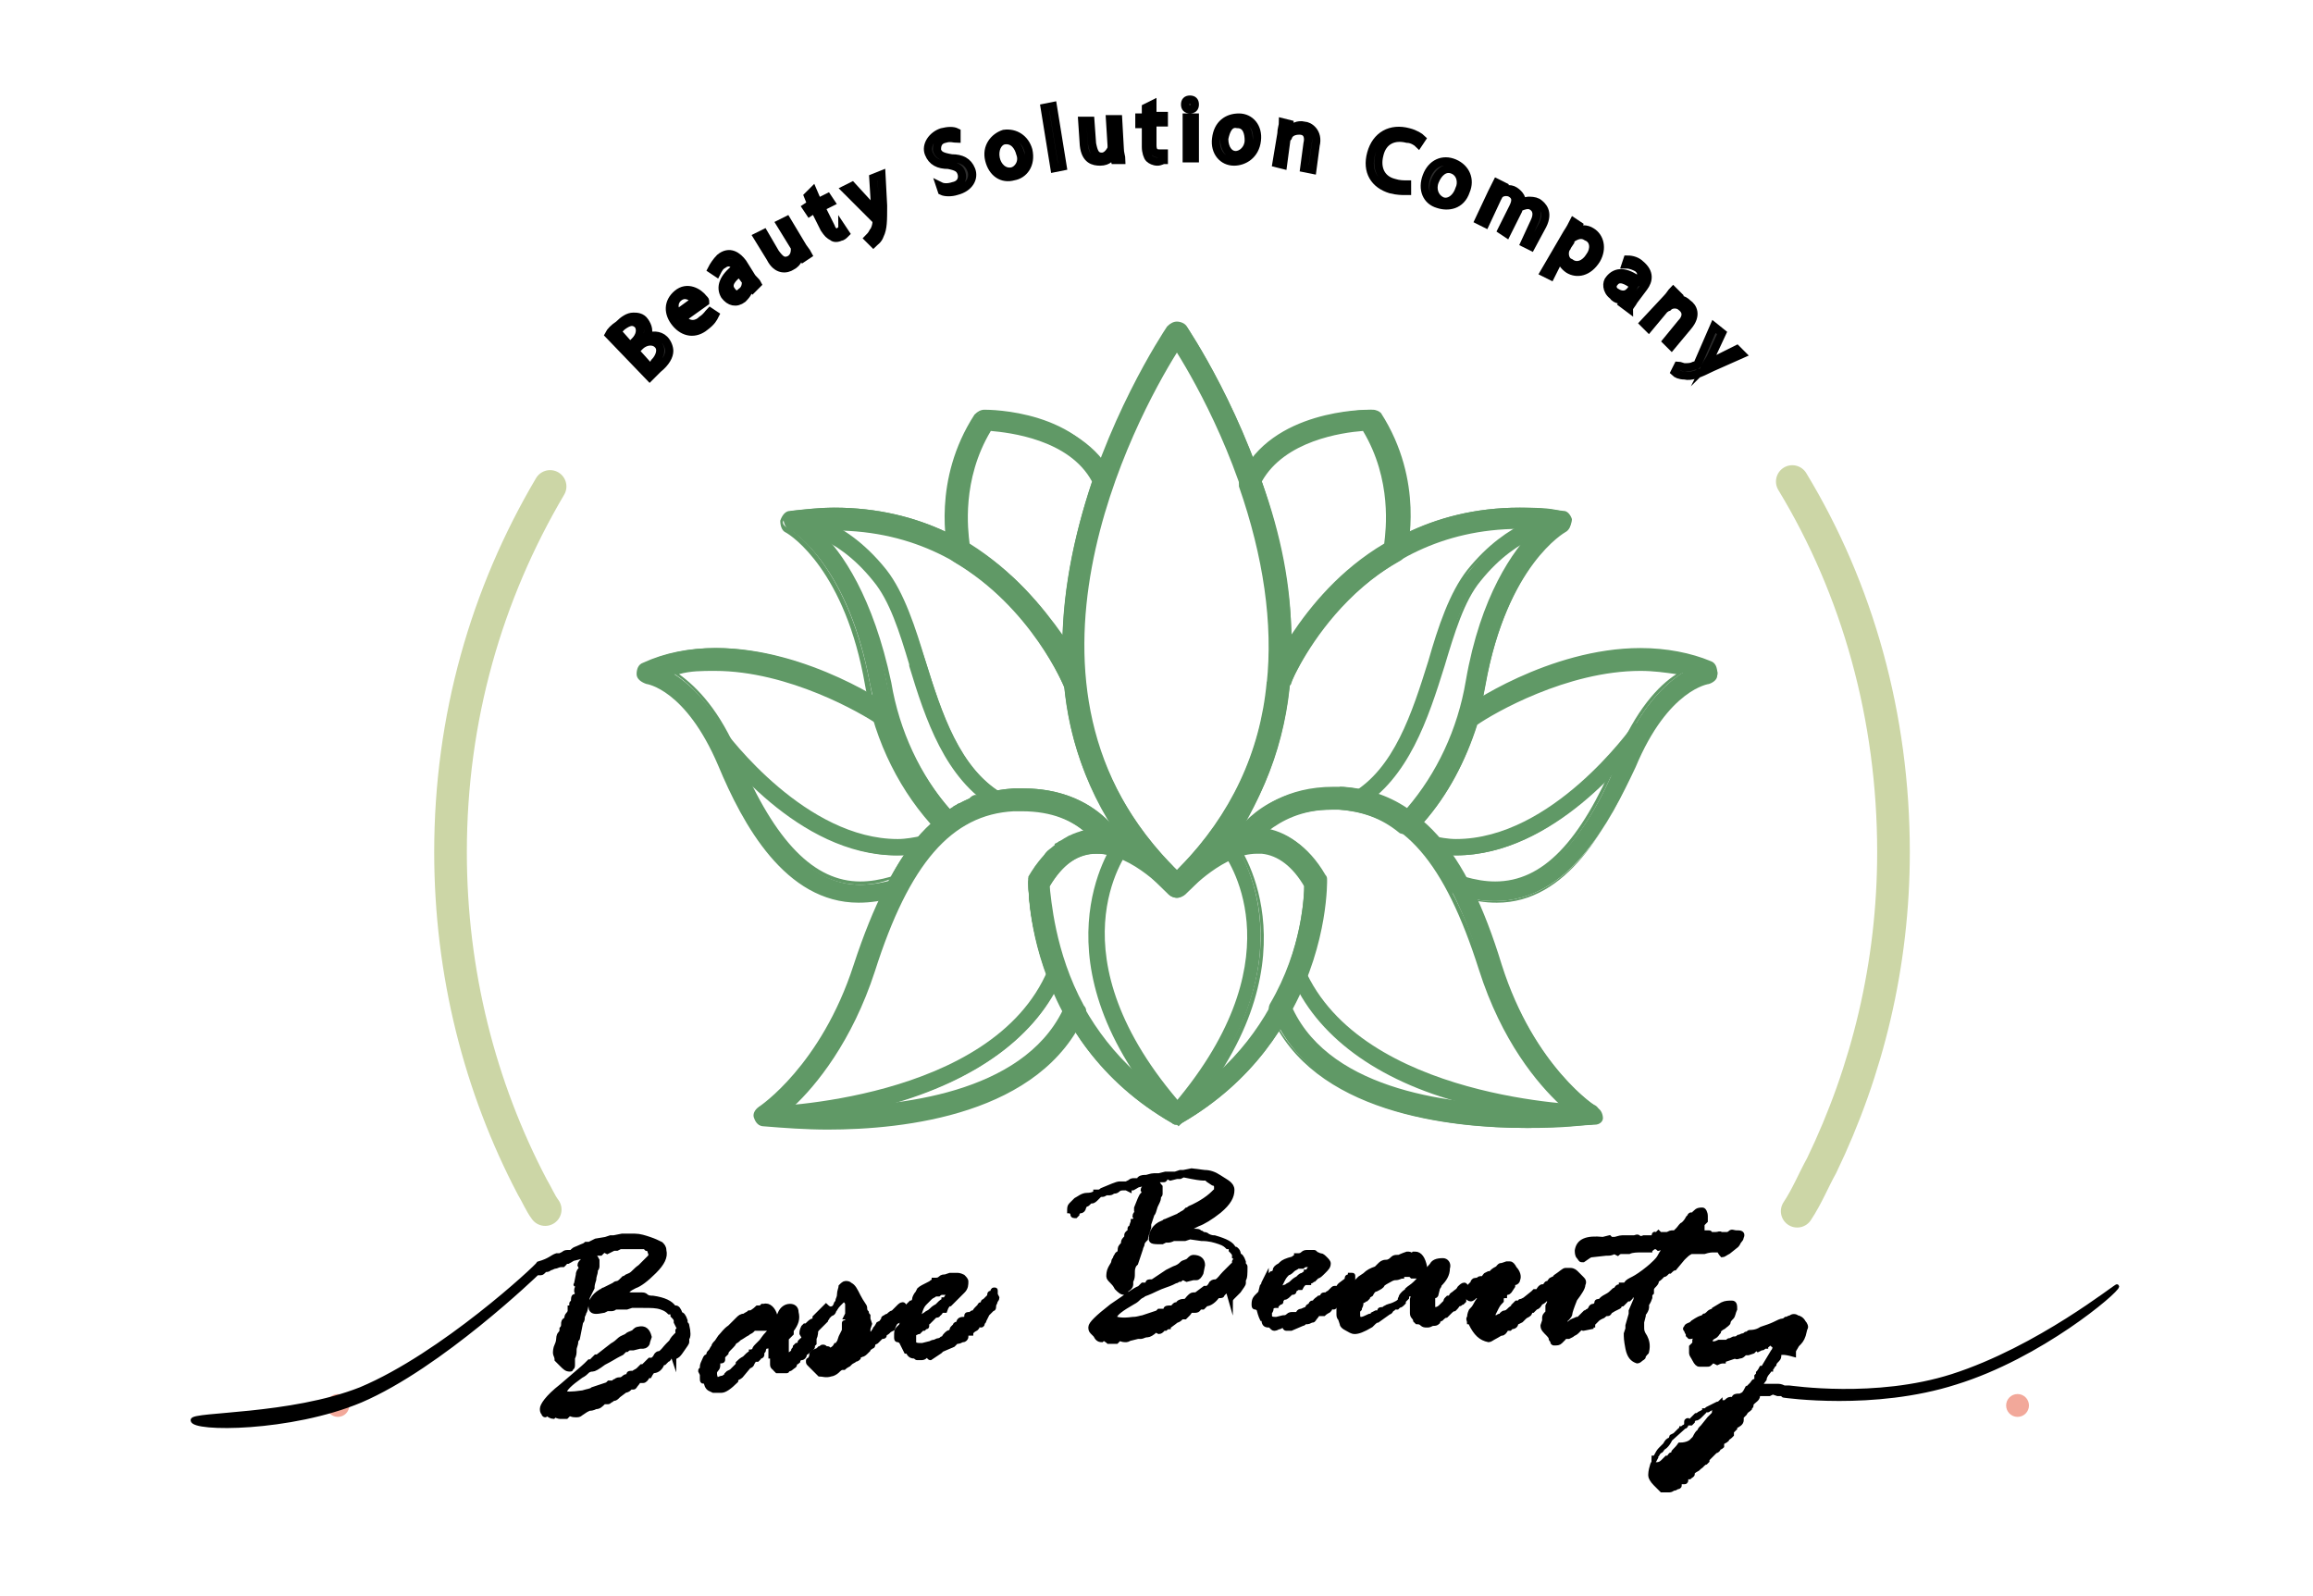 <?xml version="1.0" encoding="utf-8"?>
<!-- Generator: Adobe Illustrator 23.0.1, SVG Export Plug-In . SVG Version: 6.00 Build 0)  -->
<svg version="1.1" id="Layer_1" xmlns="http://www.w3.org/2000/svg" xmlns:xlink="http://www.w3.org/1999/xlink" x="0px" y="0px"
	 viewBox="0 0 141.7 97.8" style="enable-background:new 0 0 141.7 97.8;" xml:space="preserve">
<style type="text/css">
	.st0{fill:#2D2D2D;stroke:#000000;stroke-width:0.5;stroke-miterlimit:10;}
	.st1{fill:#609966;}
	.st2{fill:#F2A89A;}
	.st3{stroke:#000000;stroke-width:0.25;stroke-miterlimit:10;}
	.st4{fill:none;stroke:#CCD6A6;stroke-width:2;stroke-linecap:round;stroke-miterlimit:10;}
	.st5{fill:none;stroke:#E7B10A;stroke-miterlimit:10;}
</style>
<g>
	<g>
		<path class="st0" d="M37.3,20.5c0.1-0.2,0.3-0.4,0.6-0.6c0.3-0.3,0.6-0.5,0.9-0.5c0.2,0,0.5,0,0.7,0.3c0.2,0.3,0.3,0.6,0.1,1l0,0
			c0.3-0.2,0.8-0.2,1.1,0.1c0.2,0.2,0.3,0.5,0.3,0.7c0,0.3-0.2,0.7-0.7,1.1c-0.2,0.2-0.4,0.4-0.5,0.5L37.3,20.5z M38.6,21.2l0.3-0.3
			c0.3-0.3,0.4-0.7,0.2-1c-0.3-0.3-0.6-0.2-1,0.1c-0.2,0.2-0.2,0.2-0.3,0.3L38.6,21.2z M39.8,22.5c0.1,0,0.2-0.1,0.3-0.3
			c0.3-0.3,0.5-0.8,0.2-1.1c-0.3-0.3-0.8-0.2-1.1,0.1l-0.3,0.3L39.8,22.5z"/>
		<path class="st0" d="M41.8,19.5c0.4,0.5,0.9,0.4,1.2,0.1c0.3-0.2,0.4-0.4,0.5-0.5l0.3,0.2c-0.1,0.2-0.2,0.4-0.6,0.7
			c-0.6,0.5-1.3,0.4-1.8-0.2s-0.5-1.3,0.1-1.8c0.6-0.5,1.3-0.1,1.6,0.3c0.1,0.1,0.1,0.1,0.1,0.2L41.8,19.5z M42.6,18.4
			c-0.2-0.2-0.6-0.5-1-0.2c-0.4,0.3-0.3,0.8-0.1,1L42.6,18.4z"/>
		<path class="st0" d="M46.1,17.7l-0.2-0.2l0,0c0,0.3-0.1,0.5-0.4,0.8c-0.4,0.3-0.8,0.2-1.1-0.2c-0.3-0.5-0.1-1.1,0.7-1.7l0,0
			c-0.1-0.2-0.4-0.5-0.8-0.2c-0.2,0.1-0.3,0.3-0.4,0.5l-0.3-0.2c0.1-0.2,0.3-0.5,0.5-0.7c0.6-0.5,1.1-0.1,1.4,0.3l0.5,0.8
			c0.1,0.2,0.3,0.3,0.4,0.5L46.1,17.7z M45.3,16.7c-0.4,0.3-0.8,0.7-0.5,1.1c0.2,0.3,0.4,0.3,0.6,0.1c0.3-0.2,0.3-0.5,0.3-0.7
			c0,0,0-0.1-0.1-0.1L45.3,16.7z"/>
		<path class="st0" d="M49.1,15c0.1,0.2,0.3,0.4,0.4,0.6l-0.3,0.2l-0.2-0.3l0,0c0,0.2-0.1,0.6-0.5,0.8c-0.3,0.2-0.9,0.3-1.3-0.5
			l-0.8-1.3l0.4-0.2l0.7,1.2c0.3,0.4,0.5,0.6,0.9,0.4c0.3-0.2,0.3-0.5,0.3-0.7c0-0.1,0-0.2-0.1-0.2l-0.8-1.3l0.4-0.2L49.1,15z"/>
		<path class="st0" d="M49.8,11.7l0.3,0.7l0.6-0.3l0.2,0.3l-0.6,0.3l0.6,1.2c0.1,0.3,0.3,0.4,0.5,0.3c0.1-0.1,0.2-0.1,0.2-0.2
			l0.2,0.3c-0.1,0.1-0.2,0.2-0.3,0.2c-0.2,0.1-0.4,0.1-0.5,0c-0.2-0.1-0.3-0.2-0.5-0.5l-0.6-1.2L49.6,13l-0.2-0.3l0.3-0.2L49.5,12
			L49.8,11.7z"/>
		<path class="st0" d="M52.2,11.4l1.1,1.2c0.1,0.1,0.3,0.3,0.4,0.4h0c0-0.2,0-0.4-0.1-0.5l-0.1-1.6l0.5-0.2l0.1,1.9
			c0,0.9,0,1.4-0.2,1.8c-0.1,0.3-0.3,0.4-0.4,0.5l-0.3-0.3c0.1-0.1,0.2-0.2,0.3-0.4c0.1-0.1,0.2-0.4,0.2-0.6c0,0,0-0.1,0-0.1
			c0,0,0,0-0.1-0.1l-1.8-1.8L52.2,11.4z"/>
		<path class="st0" d="M57.6,11.4c0.2,0.1,0.5,0.1,0.8,0c0.5-0.1,0.6-0.5,0.5-0.8c-0.1-0.3-0.3-0.4-0.8-0.5c-0.6,0-1-0.2-1.2-0.7
			c-0.2-0.5,0.2-1.1,0.8-1.3C58.1,8,58.4,8,58.6,8.1l0,0.4c-0.1,0-0.4-0.1-0.7,0c-0.5,0.1-0.5,0.5-0.5,0.7c0.1,0.3,0.3,0.4,0.9,0.5
			c0.6,0,1,0.2,1.2,0.7c0.2,0.5-0.1,1.1-0.9,1.3c-0.3,0.1-0.7,0.1-0.9,0L57.6,11.4z"/>
		<path class="st0" d="M63,9.2c0.2,0.9-0.3,1.5-0.9,1.6c-0.7,0.2-1.3-0.2-1.5-1c-0.2-0.8,0.3-1.4,0.9-1.6C62.2,8.1,62.8,8.5,63,9.2z
			 M61,9.7c0.1,0.5,0.5,0.9,1,0.8c0.4-0.1,0.7-0.6,0.5-1.1c-0.1-0.4-0.4-0.9-1-0.8C61.1,8.7,60.9,9.2,61,9.7z"/>
		<path class="st0" d="M64,6.6l0.5-0.1l0.6,3.7l-0.5,0.1L64,6.6z"/>
		<path class="st0" d="M68.6,9.1c0,0.3,0.1,0.5,0.1,0.7l-0.4,0l-0.1-0.4h0c-0.1,0.2-0.3,0.5-0.8,0.5c-0.4,0-0.9-0.1-1-1l-0.1-1.5
			l0.5,0l0.1,1.4c0.1,0.5,0.2,0.8,0.6,0.8c0.3,0,0.5-0.3,0.6-0.5c0-0.1,0-0.2,0-0.2L68,7.3l0.5,0L68.6,9.1z"/>
		<path class="st0" d="M70.6,6.4l0,0.7l0.7,0l0,0.4l-0.7,0l0,1.4c0,0.3,0.1,0.5,0.4,0.5c0.1,0,0.2,0,0.3,0l0,0.4
			c-0.1,0-0.2,0.1-0.4,0.1c-0.2,0-0.4-0.1-0.5-0.2c-0.1-0.1-0.2-0.4-0.2-0.7l0-1.4l-0.4,0l0-0.4l0.4,0l0-0.6L70.6,6.4z"/>
		<path class="st0" d="M73.2,6.4c0,0.2-0.1,0.3-0.3,0.3c-0.2,0-0.3-0.1-0.3-0.3c0-0.2,0.1-0.3,0.3-0.3C73.1,6.1,73.2,6.2,73.2,6.4z
			 M72.7,9.7l0-2.5l0.5,0l0,2.5L72.7,9.7z"/>
		<path class="st0" d="M77,8.6c-0.1,0.9-0.8,1.3-1.4,1.3c-0.7,0-1.2-0.6-1.1-1.4c0.1-0.9,0.7-1.3,1.4-1.3C76.6,7.2,77.1,7.8,77,8.6z
			 M75,8.5c0,0.6,0.3,1,0.7,1c0.4,0,0.8-0.4,0.8-0.9c0-0.4-0.1-1-0.7-1C75.3,7.5,75.1,8,75,8.5z"/>
		<path class="st0" d="M78.5,8.2c0-0.3,0.1-0.5,0.1-0.7L79,7.6L79,8h0c0.2-0.2,0.5-0.4,0.9-0.3c0.3,0,0.9,0.4,0.7,1.2l-0.2,1.5
			l-0.5-0.1l0.2-1.5c0.1-0.4,0-0.8-0.5-0.8c-0.3,0-0.6,0.1-0.7,0.4c0,0-0.1,0.1-0.1,0.2l-0.2,1.5L78.2,10L78.5,8.2z"/>
		<path class="st0" d="M86.1,11.7c-0.2,0-0.5,0-0.9-0.1c-1-0.3-1.5-1.1-1.2-2.2c0.3-1.1,1.2-1.6,2.3-1.3c0.4,0.1,0.7,0.3,0.8,0.4
			l-0.2,0.3c-0.1-0.1-0.4-0.3-0.7-0.3c-0.8-0.2-1.5,0.1-1.7,1c-0.2,0.8,0.1,1.5,0.9,1.7c0.3,0.1,0.6,0.1,0.8,0.1V11.7z"/>
		<path class="st0" d="M89.8,11.7c-0.3,0.9-1.1,1-1.7,0.8c-0.7-0.2-1-0.9-0.7-1.7c0.3-0.8,1-1.1,1.7-0.8
			C89.8,10.3,90.1,11,89.8,11.7z M87.9,11.1c-0.2,0.5,0,1,0.4,1.2c0.4,0.2,0.9-0.1,1.1-0.7c0.2-0.4,0.1-1-0.4-1.2
			S88.1,10.6,87.9,11.1z"/>
		<path class="st0" d="M91.4,11.8c0.1-0.2,0.2-0.4,0.3-0.6l0.4,0.2l-0.2,0.4l0,0c0.2-0.2,0.6-0.3,0.9-0.1c0.3,0.2,0.5,0.5,0.4,0.8h0
			c0.1-0.1,0.3-0.2,0.4-0.2c0.2,0,0.4,0,0.6,0.1c0.3,0.2,0.7,0.6,0.3,1.4l-0.7,1.3l-0.4-0.2l0.6-1.3c0.2-0.4,0.2-0.8-0.2-1
			c-0.2-0.1-0.5,0-0.7,0.1c-0.1,0-0.1,0.1-0.1,0.2l-0.7,1.4L92,14.1l0.7-1.4c0.2-0.4,0.2-0.7-0.2-0.9c-0.3-0.1-0.6,0-0.7,0.2
			c-0.1,0-0.1,0.1-0.1,0.2L91,13.7l-0.4-0.2L91.4,11.8z"/>
		<path class="st0" d="M96,14.3c0.2-0.3,0.3-0.5,0.4-0.7l0.3,0.2l-0.2,0.4l0,0c0.3-0.2,0.7-0.2,1,0c0.5,0.3,0.7,1,0.3,1.7
			c-0.5,0.8-1.2,0.9-1.7,0.6c-0.3-0.2-0.5-0.5-0.5-0.8l0,0L95,16.9l-0.4-0.2L96,14.3z M96,15.1c0,0.1-0.1,0.1-0.1,0.2
			c-0.1,0.3,0,0.7,0.3,0.8c0.4,0.3,0.9,0.1,1.2-0.4c0.3-0.4,0.3-1-0.2-1.2c-0.3-0.2-0.6-0.1-0.9,0.1c0,0-0.1,0.1-0.1,0.2L96,15.1z"
			/>
		<path class="st0" d="M99.4,18.6l0.2-0.3l0,0c-0.2,0.1-0.6,0.1-0.8-0.2c-0.4-0.3-0.4-0.8-0.2-1c0.4-0.5,1-0.5,1.8,0.1l0,0
			c0.1-0.2,0.3-0.5-0.1-0.8c-0.2-0.1-0.4-0.2-0.7-0.2l0.1-0.3c0.3,0,0.6,0.1,0.8,0.3c0.6,0.5,0.5,1,0.2,1.4l-0.6,0.8
			c-0.1,0.2-0.3,0.4-0.3,0.5L99.4,18.6z M100.1,17.5c-0.4-0.3-0.9-0.6-1.2-0.2c-0.2,0.2-0.1,0.5,0.1,0.6c0.3,0.2,0.6,0.2,0.8,0
			c0,0,0.1-0.1,0.1-0.1L100.1,17.5z"/>
		<path class="st0" d="M102.1,18.3c0.2-0.2,0.3-0.4,0.4-0.5l0.3,0.3l-0.3,0.3l0,0c0.3-0.1,0.6-0.1,0.9,0.2c0.3,0.2,0.6,0.7,0,1.4
			l-1,1.2l-0.3-0.3l0.9-1.1c0.3-0.3,0.4-0.7,0-1c-0.2-0.2-0.6-0.2-0.8,0c-0.1,0-0.1,0.1-0.2,0.1l-1,1.2l-0.3-0.3L102.1,18.3z"/>
		<path class="st0" d="M105.5,20.4l-0.7,1.5c-0.1,0.2-0.2,0.3-0.3,0.5l0,0c0.1-0.1,0.3-0.2,0.5-0.3l1.4-0.7l0.3,0.3l-1.8,0.8
			c-0.8,0.4-1.3,0.6-1.7,0.5c-0.3,0-0.5-0.1-0.6-0.2l0.2-0.4c0.1,0,0.3,0.1,0.4,0.1c0.2,0,0.4,0,0.6-0.1c0.1,0,0.1,0,0.1,0
			s0,0,0.1-0.1l1-2.3L105.5,20.4z"/>
	</g>
	<g>
		<g>
			<g>
				<path class="st1" d="M72.1,54.8c-0.1,0-0.3-0.1-0.4-0.2C57.5,41.4,71.1,20.9,71.7,20c0.1-0.2,0.3-0.2,0.5-0.2
					c0.2,0,0.4,0.1,0.5,0.2c0.1,0.2,14.4,21.1-0.1,34.7C72.4,54.8,72.3,54.8,72.1,54.8z M72.1,21.4c-2.3,3.7-11.7,20.7,0,32.1
					C83.9,42,74.4,25.1,72.1,21.4z"/>
				<path class="st1" d="M72.1,19.9c0.1,0,0.3,0.1,0.4,0.2c0.1,0.2,14.3,21-0.1,34.5c-0.1,0.1-0.2,0.1-0.3,0.1s-0.2,0-0.3-0.1
					c-14.4-13.4-0.2-34.3-0.1-34.5C71.9,20,72,19.9,72.1,19.9 M72.1,53.7c12.1-11.7,2.1-29.3,0-32.6C70.1,24.4,60,42,72.1,53.7
					 M72.1,19.7c-0.2,0-0.4,0.1-0.6,0.3c-0.6,0.9-14.2,21.5,0.1,34.8c0.1,0.1,0.3,0.2,0.5,0.2c0.2,0,0.3-0.1,0.5-0.2
					c14.6-13.6,0.2-34.6,0.1-34.8C72.6,19.8,72.3,19.7,72.1,19.7L72.1,19.7z M72.1,53.3c-11.4-11.2-2.5-27.7,0-31.7
					C74.6,25.6,83.5,42.1,72.1,53.3L72.1,53.3z"/>
			</g>
		</g>
		<g>
			<g>
				<path class="st1" d="M72.1,68.9c-0.1,0-0.2,0-0.3-0.1c-8.9-5.1-8.8-14.7-8.8-14.7c0-0.1,0-0.2,0.1-0.3c1-1.7,2.2-2.7,3.7-2.8
					c0.1,0,0.2,0,0.4,0c2.2,0,4.2,1.8,4.9,2.5c0.8-0.8,2.8-2.5,4.9-2.5c0.1,0,0.3,0,0.4,0c1.5,0.1,2.7,1.1,3.7,2.8
					c0,0.1,0.1,0.2,0.1,0.2c0,0.4,0,9.7-8.8,14.8C72.3,68.8,72.2,68.9,72.1,68.9z M67.2,52.1c-0.1,0-0.2,0-0.3,0
					c-1.1,0.1-2,0.8-2.8,2.2c0,0.8,0.3,8.8,8,13.4c7.6-4.6,7.9-12.6,7.9-13.5c-0.8-1.3-1.7-2-2.8-2.1c-0.1,0-0.2,0-0.3,0
					c-2.1,0-4.3,2.3-4.5,2.6c-0.1,0.1-0.3,0.2-0.4,0.2s-0.3-0.1-0.4-0.2C71.7,54.6,69.4,52.1,67.2,52.1z"/>
				<path class="st1" d="M77,51.1c0.1,0,0.2,0,0.4,0c1.4,0.1,2.6,1.1,3.6,2.8c0,0.1,0.1,0.1,0.1,0.2c0,0.1,0.2,9.5-8.7,14.6
					c-0.1,0-0.2,0.1-0.2,0.1c-0.1,0-0.2,0-0.2-0.1C63,63.6,63.2,54.1,63.2,54c0-0.1,0-0.1,0.1-0.2c1-1.7,2.2-2.6,3.6-2.8
					c0.1,0,0.2,0,0.4,0c2.2,0,4.2,1.8,4.9,2.6C72.9,52.9,74.9,51.1,77,51.1 M72.1,54.7c-0.1,0-0.2,0-0.3-0.1c0,0-2.3-2.6-4.6-2.6
					c-0.1,0-0.2,0-0.3,0c-1.1,0.1-2.1,0.9-2.9,2.2c0,1,0.3,9,8.1,13.6c7.7-4.6,8.1-12.6,8.1-13.6c-0.8-1.4-1.8-2.1-2.9-2.2
					c-0.1,0-0.2,0-0.3,0c-2.3,0-4.6,2.6-4.6,2.6C72.4,54.7,72.2,54.7,72.1,54.7 M77,50.8L77,50.8c-2.1,0-4,1.6-4.9,2.5
					c-0.9-0.9-2.8-2.5-4.9-2.5c-0.1,0-0.2,0-0.4,0C65.3,51,64,52,63,53.7C63,53.8,63,53.9,63,54c0,0.1-0.1,9.7,8.8,14.8
					c0.1,0.1,0.2,0.1,0.3,0.1c0.1,0,0.2,0,0.3-0.1c8.8-5.1,8.9-14.5,8.8-14.9c0-0.1,0-0.2-0.1-0.3c-1-1.8-2.3-2.7-3.8-2.9
					C77.3,50.8,77.2,50.8,77,50.8L77,50.8z M72.1,55c0.2,0,0.4-0.1,0.5-0.2c0.4-0.4,2.4-2.5,4.4-2.5c0.1,0,0.2,0,0.3,0
					c1,0.1,1.9,0.8,2.6,2c0,1.2-0.5,8.8-7.8,13.3c-7.3-4.5-7.8-12.1-7.8-13.3c0.8-1.3,1.6-1.9,2.6-2c0.1,0,0.2,0,0.3,0
					c2.2,0,4.4,2.5,4.4,2.5C71.7,54.9,71.9,55,72.1,55L72.1,55z"/>
			</g>
		</g>
		<g>
			<g>
				<path class="st1" d="M65.9,42.4c-0.2,0-0.5-0.2-0.5-0.4c0-0.1-2-5-6.8-7.8c-0.1-0.1-0.2-0.2-0.3-0.3c-0.1-0.5-1-4.5,1.6-8.5
					c0.1-0.1,0.3-0.2,0.5-0.2c0,0,0,0,0,0c0.3,0,5.9,0.1,7.8,4c0,0,0,0.1,0,0.1c0,0.1,0,0.2,0,0.3c-1.5,4.3-2.1,8.4-1.7,12.2
					c0,0.3-0.2,0.5-0.4,0.6L65.9,42.4z M59.3,33.4c2.9,1.7,4.8,4.1,5.9,6c0-3.1,0.6-6.4,1.8-9.9c-1.5-2.7-5.5-3.1-6.4-3.2
					C58.7,29.4,59.2,32.7,59.3,33.4z"/>
				<path class="st1" d="M60.3,25.3c0.2,0,5.8,0.1,7.7,3.9c0,0,0,0.1,0,0.1c0,0.1,0,0.2,0,0.2c-1.5,4.4-2.1,8.5-1.7,12.2
					c0,0.2-0.1,0.4-0.3,0.5c0,0-0.1,0-0.1,0c-0.2,0-0.3-0.1-0.4-0.3c0,0-2-5-6.9-7.9c-0.1-0.1-0.2-0.2-0.2-0.3
					c0-0.2-1.1-4.3,1.6-8.4C60,25.4,60.2,25.3,60.3,25.3 M65.3,39.8c0-3.2,0.6-6.7,1.8-10.3c-1.5-2.9-5.6-3.3-6.6-3.3
					c-2,3.2-1.5,6.5-1.4,7.3C62.3,35.4,64.3,38,65.3,39.8 M60.3,25.1L60.3,25.1L60.3,25.1c-0.2,0-0.4,0.1-0.6,0.3
					c-2.6,4-1.7,8.1-1.6,8.6c0,0.2,0.2,0.3,0.3,0.4c4.8,2.8,6.8,7.7,6.8,7.7c0.1,0.3,0.4,0.5,0.6,0.5c0,0,0.1,0,0.1,0
					c0.3-0.1,0.6-0.4,0.5-0.7c-0.4-3.7,0.2-7.8,1.7-12.1c0-0.1,0.1-0.2,0-0.3c0-0.1,0-0.1-0.1-0.2C66.3,25.1,60.6,25.1,60.3,25.1
					L60.3,25.1z M59.4,33.3c-0.1-0.8-0.5-3.9,1.3-6.9c1.1,0.1,4.8,0.5,6.2,3.1c-1.1,3.3-1.7,6.5-1.8,9.4
					C63.9,37.2,62.1,35,59.4,33.3L59.4,33.3z"/>
			</g>
		</g>
		<g>
			<g>
				<path class="st1" d="M50.6,69.1c-1.3,0-2.6-0.1-3.8-0.2c-0.3,0-0.5-0.2-0.5-0.4c-0.1-0.2,0-0.5,0.2-0.6c0,0,3.9-2.4,5.9-8.8
					c2.3-7.2,5.2-10.4,9.6-10.7c0.2,0,0.4,0,0.6,0c4.3,0,5.9,2.9,5.9,3c0.1,0.2,0.1,0.4,0,0.6c-0.1,0.1-0.3,0.2-0.4,0.2
					c0,0-0.1,0-0.1,0c-0.3-0.1-0.6-0.1-0.8-0.1c-1.2,0-2.2,0.7-3,2.2c0,0.6,0.2,3.9,2.1,7.4c0.1,0.1,0.1,0.3,0.1,0.4
					C63.7,68.1,55.4,69.1,50.6,69.1z M48.3,67.9c0.6,0,1.3,0.1,2.2,0.1c4.4,0,12.1-0.8,14.6-6c-2-3.8-2.1-7.2-2.1-7.9
					c0-0.1,0-0.2,0.1-0.3c1-1.7,2.2-2.7,3.7-2.8c-0.8-0.7-2.1-1.5-4.2-1.5c-0.2,0-0.4,0-0.5,0c-3.9,0.3-6.5,3.2-8.7,9.9
					C52,64,49.7,66.6,48.3,67.9z"/>
				<path class="st1" d="M62.7,48.5c4.1,0,5.8,2.8,5.8,2.9c0.1,0.2,0.1,0.3,0,0.5c-0.1,0.1-0.2,0.2-0.3,0.2c0,0-0.1,0-0.1,0
					c-0.3-0.1-0.6-0.1-0.8-0.1c-1.2,0-2.3,0.7-3.1,2.2c0,0.6,0.1,4,2.1,7.5c0.1,0.1,0.1,0.2,0,0.3c-2.6,6-10.7,6.9-15.5,6.9
					c-2.1,0-3.6-0.2-3.8-0.2c-0.2,0-0.3-0.2-0.4-0.3c0-0.2,0-0.4,0.2-0.5c0,0,3.9-2.5,5.9-8.8c2.3-7.1,5.1-10.3,9.5-10.6
					C62.3,48.5,62.5,48.5,62.7,48.5 M50.5,68.1c4.6,0,12.3-0.8,14.8-6.1c-2.2-4-2.1-7.7-2.1-7.9c0-0.1,0-0.1,0.1-0.2
					c1.2-2.1,2.7-2.8,3.9-2.8c-0.7-0.7-2.1-1.7-4.5-1.7c-0.2,0-0.4,0-0.6,0c-4,0.3-6.6,3.3-8.8,10c-1.5,4.8-4,7.4-5.4,8.6
					C48.6,68,49.5,68.1,50.5,68.1 M62.7,48.3c-0.2,0-0.4,0-0.6,0c-4.5,0.3-7.4,3.5-9.8,10.8c-2,6.2-5.8,8.7-5.8,8.7
					c-0.3,0.2-0.4,0.5-0.3,0.7c0.1,0.3,0.3,0.5,0.6,0.5c1.2,0.1,2.6,0.2,3.9,0.2c4.7,0,13.1-0.9,15.8-7.1c0.1-0.2,0-0.4-0.1-0.5
					c-1.8-3.3-2-6.6-2.1-7.3c0.8-1.4,1.8-2,2.9-2c0.2,0,0.5,0,0.8,0.1c0,0,0.1,0,0.2,0c0.2,0,0.4-0.1,0.5-0.3c0.2-0.2,0.2-0.5,0-0.7
					C68.7,51.3,67.1,48.3,62.7,48.3L62.7,48.3z M48.6,67.8c1.4-1.3,3.6-4,5-8.3c2.1-6.6,4.7-9.6,8.5-9.8c0.2,0,0.4,0,0.5,0
					c1.9,0,3.1,0.6,3.9,1.3c-1.1,0.2-2.4,0.8-3.5,2.8C63,53.8,63,53.9,63,54c0,0.7,0.1,4.1,2.1,7.9c-2.5,5.1-10.1,5.9-14.5,5.9
					C49.8,67.8,49.1,67.8,48.6,67.8L48.6,67.8z"/>
			</g>
		</g>
		<g>
			<g>
				<g>
					<path class="st1" d="M64.7,53.2c-0.1,0-0.3-0.1-0.4-0.2c-0.1-0.1-0.2-0.2-0.2-0.4c0-0.1,0.1-0.3,0.2-0.4l0.1-0.1
						c0.1-0.1,0.3-0.2,0.4-0.2c0.2,0,0.3,0.1,0.4,0.2c0.1,0.1,0.2,0.3,0.2,0.4c0,0.1-0.1,0.3-0.2,0.4L65.1,53l0,0
						C65,53.1,64.8,53.2,64.7,53.2z"/>
					<path class="st1" d="M64.7,52.1c0.1,0,0.2,0,0.3,0.1c0.1,0.1,0.1,0.2,0.1,0.3c0,0.1,0,0.2-0.1,0.3l-0.3-0.3l0.3,0.3
						c-0.1,0.1-0.2,0.1-0.3,0.1c-0.1,0-0.2,0-0.3-0.1c-0.1-0.1-0.1-0.2-0.1-0.3c0-0.1,0-0.2,0.1-0.3c0,0,0.1-0.1,0.1-0.1
						C64.5,52.2,64.6,52.1,64.7,52.1 M64.7,51.9c-0.2,0-0.4,0.1-0.5,0.2l-0.1,0.1c-0.1,0.1-0.2,0.3-0.2,0.5c0,0.2,0.1,0.4,0.2,0.5
						c0.1,0.1,0.3,0.2,0.5,0.2c0.1,0,0.3,0,0.4-0.1l0,0l0.2-0.2c0.1-0.1,0.2-0.3,0.2-0.5c0-0.2-0.1-0.3-0.2-0.5
						C65.1,52,64.9,51.9,64.7,51.9L64.7,51.9z"/>
				</g>
			</g>
			<g>
				<g>
					<path class="st1" d="M71.4,54.1c-0.1,0-0.3,0-0.4-0.1c-0.7-0.7-1.8-1.5-3-1.8c-0.2,0-0.3-0.1-0.4-0.3c0,0-1.4-2.4-5-2.4
						c-0.2,0-0.4,0-0.6,0c-1.4,0.1-2.7,0.6-3.8,1.4C58.3,51,58.2,51,58.1,51c-0.2,0-0.3-0.1-0.4-0.2c-2.2-2.3-3.7-5.4-4.4-8.9
						c-1.3-7.1-4.6-9.3-5-9.5c-0.2-0.1-0.3-0.4-0.3-0.6c0-0.2,0.2-0.4,0.5-0.5c0.9-0.1,1.8-0.2,2.6-0.2c10.7,0,14.9,9.4,15.3,10.4
						l0,0.1c0.5,4.4,2.3,8.2,5.4,11.4c0.2,0.2,0.2,0.6,0,0.8C71.7,54.1,71.6,54.1,71.4,54.1z M62.7,48.4c3.8,0,5.5,2.3,5.8,2.8
						c0.1,0,0.2,0,0.2,0.1c-1.9-2.7-3.1-5.9-3.4-9.3c-0.1-0.4-3.9-9.7-14.2-9.7c-0.4,0-0.8,0-1.2,0c1.3,1.2,3.4,4,4.4,9.4
						c0.6,3.1,1.9,5.8,3.7,8c1.2-0.8,2.5-1.2,4-1.3C62.3,48.4,62.5,48.4,62.7,48.4z"/>
					<path class="st1" d="M51.1,31.3c11.1,0,15.1,10.3,15.2,10.4c0,0,0,0.1,0,0.1c0.4,4.4,2.3,8.3,5.4,11.5c0.2,0.2,0.2,0.4,0,0.6
						C71.7,54,71.5,54,71.4,54s-0.2,0-0.3-0.1c-0.7-0.7-1.9-1.6-3.1-1.9c-0.1,0-0.2-0.1-0.3-0.2c-0.1-0.1-1.4-2.5-5.1-2.5
						c-0.2,0-0.4,0-0.6,0c-1.5,0.1-2.7,0.6-3.8,1.4c-0.1,0.1-0.2,0.1-0.3,0.1c-0.1,0-0.2,0-0.3-0.1c-2.2-2.3-3.7-5.4-4.3-8.8
						c-1.4-7.5-5-9.6-5.1-9.6c-0.2-0.1-0.3-0.3-0.2-0.4c0-0.2,0.2-0.3,0.4-0.4C49.4,31.4,50.3,31.3,51.1,31.3 M58.1,49.9
						c1.2-0.8,2.5-1.3,4-1.4c0.2,0,0.4,0,0.6,0c3.6,0,5.3,2.1,5.7,2.8c0.2,0.1,0.5,0.2,0.7,0.2c-2-2.8-3.3-6-3.6-9.5
						c-0.3-0.8-4.2-9.8-14.3-9.8c-0.5,0-1,0-1.5,0.1c1.3,1.1,3.5,3.9,4.6,9.5C54.8,44.9,56.2,47.7,58.1,49.9 M51.1,31.1L51.1,31.1
						c-0.9,0-1.8,0.1-2.7,0.2c-0.3,0-0.5,0.3-0.6,0.6c0,0.3,0.1,0.6,0.3,0.7c0.4,0.2,3.7,2.4,4.9,9.4c0.6,3.5,2.2,6.6,4.4,8.9
						c0.1,0.1,0.3,0.2,0.5,0.2c0.1,0,0.3,0,0.4-0.1c1.1-0.8,2.3-1.3,3.7-1.4c0.2,0,0.4,0,0.5,0c3.5,0,4.8,2.3,4.9,2.3
						c0.1,0.2,0.2,0.3,0.4,0.3c1.2,0.3,2.3,1.1,3,1.8c0.1,0.1,0.3,0.2,0.5,0.2c0.2,0,0.3-0.1,0.5-0.2c0.3-0.3,0.3-0.7,0-0.9
						c-3.1-3.2-4.9-7-5.4-11.3l0,0l0,0c0,0,0-0.1,0-0.1l-0.2,0.1l0.2-0.1C66.1,40.5,61.8,31.1,51.1,31.1L51.1,31.1z M50.2,32.5
						c0.3,0,0.6,0,0.9,0c10,0,13.8,8.9,14.1,9.6c0.3,3.1,1.3,5.9,2.9,8.4c-0.8-0.9-2.5-2.2-5.4-2.2c-0.2,0-0.4,0-0.6,0
						c-1.5,0.1-2.8,0.5-3.9,1.3c-1.8-2.1-3.1-4.8-3.6-7.8C53.5,36.6,51.6,33.8,50.2,32.5L50.2,32.5z"/>
				</g>
			</g>
			<g>
				<g>
					<path class="st1" d="M63.6,53.1l0.2-0.2c0.1-0.1,0.3-0.2,0.4-0.2c0.1,0,0.2,0,0.3,0.1c0.1,0.1,0.2,0.3,0.2,0.4
						c0,0.1,0,0.2-0.1,0.3l-0.1,0.2L63.6,53.1z"/>
					<path class="st1" d="M64.2,52.8c0.1,0,0.2,0,0.3,0.1c0.1,0.1,0.2,0.2,0.2,0.3c0,0.1,0,0.2-0.1,0.3l-0.1,0.1l-0.7-0.5l0.1-0.1
						C63.9,52.8,64.1,52.8,64.2,52.8 M64.2,52.5c-0.2,0-0.4,0.1-0.5,0.3l-0.1,0.1l-0.2,0.2l0.2,0.1l0.7,0.5l0.2,0.1l0.1-0.2l0.1-0.1
						c0.1-0.1,0.1-0.3,0.1-0.4c0-0.2-0.1-0.4-0.3-0.5C64.5,52.6,64.3,52.5,64.2,52.5L64.2,52.5z"/>
				</g>
			</g>
			<g>
				<g>
					<path class="st1" d="M65.4,52.6l-0.3-0.3l-0.3-0.5l0.1-0.1c0.1-0.1,0.2-0.1,0.3-0.1c0.2,0,0.3,0.1,0.4,0.2
						c0.1,0.1,0.1,0.3,0.1,0.4c0,0.1-0.1,0.3-0.2,0.4L65.4,52.6L65.4,52.6z"/>
					<path class="st1" d="M65.2,51.7c0.1,0,0.3,0.1,0.3,0.2c0.1,0.2,0.1,0.4-0.1,0.6l0,0l0,0l-0.1-0.1l0,0l-0.3-0.3L65,51.8
						C65,51.8,65.1,51.7,65.2,51.7 M65.2,51.5c-0.2,0-0.3,0-0.4,0.1l-0.2,0.1l0.1,0.2l0.3,0.4l0.3,0.3l0,0l0,0l0,0l0.2,0.2l0.2-0.1
						c0.1-0.1,0.2-0.3,0.3-0.4c0-0.2,0-0.3-0.1-0.5C65.7,51.6,65.5,51.5,65.2,51.5L65.2,51.5z"/>
				</g>
			</g>
			<g>
				<g>
					<path class="st1" d="M65.8,52.4c-0.2,0-0.4-0.1-0.5-0.3c0-0.1-0.1-0.2-0.1-0.2c0-0.2,0.1-0.4,0.3-0.5l0.1-0.1
						c0.1,0,0.1,0,0.2,0c0.2,0,0.4,0.1,0.5,0.3c0,0.1,0.1,0.1,0.1,0.2c0,0.2-0.1,0.4-0.3,0.5C65.9,52.4,65.8,52.4,65.8,52.4z"/>
					<path class="st1" d="M65.9,51.4c0.2,0,0.3,0.1,0.4,0.2c0,0.1,0,0.1,0,0.2c0,0.2-0.1,0.3-0.3,0.4l-0.1,0c-0.1,0-0.1,0-0.2,0
						c-0.2,0-0.3-0.1-0.4-0.2c0-0.1,0-0.1,0-0.2c0-0.2,0.1-0.3,0.2-0.4l0.1-0.1C65.8,51.4,65.8,51.4,65.9,51.4 M65.9,51.1
						c-0.1,0-0.2,0-0.3,0.1l-0.1,0c-0.2,0.1-0.4,0.4-0.4,0.6c0,0.1,0,0.2,0.1,0.3c0.1,0.2,0.4,0.4,0.6,0.4c0.1,0,0.2,0,0.3-0.1
						l0.1,0c0.2-0.1,0.4-0.3,0.4-0.6c0-0.1,0-0.2-0.1-0.3C66.4,51.3,66.1,51.1,65.9,51.1L65.9,51.1z"/>
				</g>
			</g>
			<g>
				<g>
					<path class="st1" d="M66.5,52.2c-0.3,0-0.5-0.2-0.6-0.4c0,0,0-0.1,0-0.1c0-0.3,0.2-0.5,0.4-0.5l0.1,0l0.2,0.5l0.1,0.6l-0.1,0
						L66.5,52.2L66.5,52.2C66.5,52.2,66.5,52.2,66.5,52.2z"/>
					<path class="st1" d="M66.3,51.2l0.2,0.4l0.1,0.4c0,0,0,0,0,0c0,0,0,0,0,0c0,0,0,0-0.1,0c-0.2,0-0.4-0.1-0.4-0.3
						c0,0,0-0.1,0-0.1C66,51.4,66.1,51.2,66.3,51.2 M66.5,50.9l-0.2,0c-0.3,0.1-0.5,0.3-0.5,0.6c0,0,0,0.1,0,0.2
						c0.1,0.3,0.3,0.5,0.7,0.5h0l0,0l0,0h0c0,0,0.1,0,0.1,0l0.2-0.1l0-0.2l-0.1-0.4l-0.2-0.4L66.5,50.9L66.5,50.9z"/>
				</g>
			</g>
			<g>
				<g>
					<path class="st1" d="M67.6,52.1c-0.3,0-0.5-0.3-0.5-0.6c0-0.3,0.2-0.6,0.5-0.6l0.1,0l0.1,0.1l0,0.4l-0.1,0.6L67.6,52.1z"/>
					<path class="st1" d="M67.5,51.1C67.5,51.1,67.6,51.1,67.5,51.1l0.1,0.4L67.6,52c-0.2,0-0.4-0.2-0.4-0.4c0,0,0,0,0,0
						C67.2,51.3,67.3,51.1,67.5,51.1 M67.5,50.8c-0.3,0-0.6,0.3-0.6,0.6l0,0v0.1c0,0.3,0.3,0.6,0.6,0.7l0.3,0l0-0.3l0.1-0.4l0,0l0,0
						l0-0.4l0-0.2l-0.2,0C67.6,50.8,67.6,50.8,67.5,50.8L67.5,50.8z"/>
				</g>
			</g>
			<g>
				<g>
					<path class="st1" d="M67,52.1c-0.3,0-0.6-0.2-0.6-0.5c0-0.3,0.2-0.6,0.5-0.6l0.1,0l0,0.1l0,0l0.1,0.4l0,0.6L67,52.1z"/>
					<path class="st1" d="M66.9,51.1l0.1,0.4l0,0.4c0,0,0,0,0,0c-0.2,0-0.4-0.2-0.5-0.4c0,0,0,0,0,0C66.6,51.3,66.7,51.1,66.9,51.1
						l0,0.4L66.9,51.1 M67.1,50.8l-0.2,0c-0.3,0-0.6,0.3-0.6,0.7v0l0,0.1c0,0.4,0.3,0.6,0.7,0.6h0.1l0.1-0.1l0.1-0.1l0-0.1l0-0.4
						L67.2,51l0,0L67.1,50.8L67.1,50.8z"/>
				</g>
			</g>
		</g>
		<g>
			<g>
				<path class="st1" d="M78.4,42.4c0,0-0.1,0-0.1,0c-0.3-0.1-0.4-0.3-0.4-0.6c0.4-3.7-0.2-7.8-1.7-12.2c0-0.1,0-0.2,0-0.3
					c0-0.1,0-0.1,0.1-0.2c1.9-4,7.6-4,7.8-4c0.2,0,0.4,0.1,0.5,0.2c2.7,4.2,1.6,8.4,1.6,8.5c0,0.1-0.1,0.3-0.3,0.3
					c-4.8,2.8-6.8,7.6-6.8,7.8C78.8,42.3,78.6,42.4,78.4,42.4z M77.2,29.5c1.2,3.5,1.8,6.8,1.8,9.9c1.1-1.8,3-4.2,5.9-6
					c0.1-0.8,0.6-4-1.3-7.1C82.4,26.4,78.7,26.8,77.2,29.5z"/>
				<path class="st1" d="M83.9,25.3c0.2,0,0.3,0.1,0.4,0.2c2.6,4,1.6,8.2,1.6,8.4c0,0.1-0.1,0.2-0.2,0.3C80.8,37,78.8,42,78.8,42
					c-0.1,0.2-0.2,0.3-0.4,0.3c0,0-0.1,0-0.1,0c-0.2-0.1-0.3-0.3-0.3-0.5c0.4-3.7-0.2-7.8-1.7-12.2c0-0.1,0-0.1,0-0.2
					c0,0,0-0.1,0-0.1C78.1,25.4,83.7,25.3,83.9,25.3 M78.9,39.8c1-1.8,3-4.5,6.2-6.3c0.2-0.8,0.6-4.1-1.4-7.3
					c-1,0.1-5.1,0.4-6.6,3.3C78.3,33.1,78.9,36.6,78.9,39.8 M83.9,25.1L83.9,25.1c-0.3,0-6,0-7.9,4.1c0,0.1,0,0.1-0.1,0.2
					c0,0.1,0,0.2,0,0.4c1.5,4.3,2.1,8.4,1.7,12.1c0,0.3,0.2,0.7,0.5,0.7c0,0,0.1,0,0.2,0c0.3,0,0.6-0.2,0.6-0.5c0.1-0.2,2-5,6.8-7.7
					c0.2-0.1,0.3-0.2,0.3-0.4c0,0,1.2-4.3-1.6-8.6C84.3,25.1,84.1,25.1,83.9,25.1L83.9,25.1L83.9,25.1z M77.3,29.5
					c1.4-2.5,4.9-3,6.2-3.1c1.8,3,1.4,6.1,1.3,6.9c-2.7,1.6-4.5,3.8-5.7,5.6C79.1,36,78.5,32.8,77.3,29.5L77.3,29.5z"/>
			</g>
		</g>
		<g>
			<g>
				<path class="st1" d="M93.6,69.1c-4.7,0-13-0.9-15.6-6.9c0-0.1-0.1-0.4,0-0.5c2-3.6,2.1-7.1,2.1-7.5c-0.8-1.4-1.8-2.1-3-2.1
					c-0.3,0-0.5,0-0.8,0.1c0,0-0.1,0-0.1,0c-0.2,0-0.3-0.1-0.4-0.2c-0.1-0.2-0.1-0.4,0-0.6c0.1-0.1,1.7-3,5.9-3c0.2,0,0.4,0,0.7,0
					c4.5,0.3,7.4,3.5,9.6,10.7c2,6.3,5.8,8.7,5.9,8.8c0.2,0.1,0.3,0.4,0.3,0.6s-0.2,0.4-0.5,0.4C95.9,69,94.5,69.1,93.6,69.1z
					 M79.1,61.9c2.4,5.2,10.2,6,14.6,6l0,0c0.8,0,1.5,0,2.3-0.1c-1.4-1.3-3.7-3.9-5.2-8.5c-2.1-6.7-4.7-9.7-8.7-9.9
					c-0.2,0-0.4,0-0.5,0c-2.1,0-3.4,0.8-4.2,1.5c1.5,0.1,2.7,1.1,3.7,2.8c0,0.1,0.1,0.2,0.1,0.2C81.2,54.1,81.3,57.8,79.1,61.9z"/>
				<path class="st1" d="M81.5,48.5c0.2,0,0.4,0,0.6,0c4.4,0.3,7.3,3.5,9.5,10.6c2,6.4,5.9,8.8,5.9,8.8c0.1,0.1,0.2,0.3,0.2,0.5
					s-0.2,0.3-0.4,0.3c-0.2,0-1.7,0.2-3.9,0.2c-4.9,0-12.9-0.9-15.5-6.8c0-0.1,0-0.3,0-0.4c2-3.5,2.1-6.9,2.1-7.5
					c-0.9-1.5-1.9-2.2-3.1-2.2c-0.3,0-0.6,0-0.9,0.1c0,0-0.1,0-0.1,0c-0.1,0-0.3-0.1-0.3-0.2c-0.1-0.1-0.1-0.3,0-0.5
					C75.8,51.3,77.4,48.5,81.5,48.5 M93.7,68.1c1,0,1.9,0,2.6-0.1c-1.3-1.2-3.8-3.8-5.4-8.6c-2.2-6.7-4.8-9.7-8.8-10
					c-0.2,0-0.4,0-0.6,0c-2.4,0-3.8,1-4.5,1.7c1.3,0,2.7,0.6,3.9,2.8c0,0.1,0,0.1,0.1,0.2c0,0.2,0.1,3.9-2.1,7.9
					C81.4,67.2,89,68.1,93.7,68.1 M81.5,48.3L81.5,48.3c-4.3,0-5.9,2.9-6,3c-0.1,0.2-0.1,0.5,0,0.7c0.1,0.2,0.3,0.3,0.5,0.3
					c0.1,0,0.1,0,0.2,0c0.3-0.1,0.5-0.1,0.8-0.1c1.1,0,2.1,0.7,2.9,2c0,0.6-0.1,3.9-2.1,7.3c-0.1,0.2-0.1,0.4,0,0.6l0,0l0,0
					c2.6,6.1,11,7,15.7,7c0.9,0,2.3,0,3.8-0.2l0.1,0c0.3,0,0.5-0.2,0.6-0.5c0.1-0.3-0.1-0.6-0.3-0.7c-0.1,0-3.8-2.5-5.8-8.7
					c-2.3-7.2-5.2-10.5-9.8-10.8C82,48.3,81.7,48.3,81.5,48.3L81.5,48.3z M77.7,50.9c0.8-0.6,2-1.3,3.9-1.3c0.2,0,0.4,0,0.5,0
					c3.9,0.3,6.4,3.2,8.5,9.8c1.4,4.4,3.6,7,5,8.3c-0.6,0-1.3,0-2,0c-4.4,0-12-0.8-14.4-5.9c2.2-4.1,2.1-7.9,2.1-7.9
					c0-0.1,0-0.2-0.1-0.3C80.1,51.7,78.7,51,77.7,50.9L77.7,50.9z"/>
			</g>
		</g>
		<g>
			<g>
				<path class="st1" d="M72.8,54.1c-0.2,0-0.3-0.1-0.4-0.2c-0.2-0.2-0.2-0.6,0-0.8c3.1-3.2,4.9-7,5.4-11.4c0,0,0,0,0-0.1
					c0.2-0.4,4.4-10.5,15.3-10.5c0.9,0,1.8,0.1,2.7,0.2c0.2,0,0.4,0.2,0.5,0.5c0,0.2-0.1,0.5-0.3,0.6c0,0-3.6,2-5,9.5
					c-0.6,3.5-2.1,6.5-4.4,8.9C86.5,51,86.4,51,86.2,51c-0.1,0-0.2,0-0.3-0.1c-1.1-0.8-2.3-1.3-3.8-1.4c-0.2,0-0.4,0-0.6,0
					c-3.5,0-4.8,2.2-5,2.4c-0.1,0.1-0.2,0.2-0.3,0.3c-1.3,0.3-2.5,1.3-3,1.8C73.1,54.1,73,54.1,72.8,54.1z M93.1,32.3
					c-9.9,0-13.8,8.7-14.2,9.7c-0.3,3.4-1.5,6.5-3.4,9.2c0.1,0,0.2-0.1,0.3-0.1c0.4-0.6,2.1-2.8,5.8-2.8c0.2,0,0.4,0,0.6,0
					c1.5,0.1,2.8,0.5,4,1.3c1.9-2.1,3.2-4.9,3.7-8c1-5.4,3.1-8.2,4.4-9.4C93.9,32.3,93.5,32.3,93.1,32.3z"/>
				<path class="st1" d="M93.1,31.3c0.8,0,1.7,0.1,2.6,0.2c0.2,0,0.3,0.2,0.4,0.3c0,0.2-0.1,0.4-0.2,0.5c0,0-3.7,2.1-5.1,9.6
					c-0.6,3.4-2.1,6.5-4.3,8.8c-0.1,0.1-0.2,0.1-0.3,0.1c-0.1,0-0.2,0-0.3-0.1c-1.1-0.9-2.4-1.3-3.8-1.4c-0.2,0-0.4,0-0.6,0
					c-3.6,0-5,2.4-5.1,2.5c-0.1,0.1-0.2,0.2-0.3,0.2c-1.2,0.3-2.4,1.2-3.1,1.9C73,54,72.9,54,72.8,54c-0.1,0-0.2,0-0.3-0.1
					c-0.2-0.2-0.2-0.4,0-0.6c3.2-3.2,5-7.1,5.4-11.5c0,0,0-0.1,0-0.1C78,41.6,82.1,31.3,93.1,31.3 M75.2,51.5
					c0.2-0.1,0.5-0.2,0.7-0.2c0.4-0.6,2.1-2.8,5.7-2.8c0.2,0,0.4,0,0.6,0c1.5,0.1,2.8,0.5,4,1.4c2-2.2,3.3-5,3.9-8.1
					c1-5.7,3.3-8.4,4.6-9.5c-0.5,0-1-0.1-1.5-0.1c-10.1,0-14,9-14.3,9.8C78.4,45.5,77.2,48.7,75.2,51.5 M93.1,31.1
					c-11,0-15.2,10.1-15.4,10.5c0,0.1-0.1,0.2-0.1,0.2c-0.4,4.3-2.2,8.1-5.3,11.3c-0.3,0.3-0.3,0.7,0,0.9c0.1,0.1,0.3,0.2,0.5,0.2
					c0.2,0,0.3-0.1,0.4-0.1c0.6-0.6,1.7-1.5,3-1.8c0.2,0,0.3-0.2,0.4-0.3c0.1-0.2,1.5-2.4,4.9-2.4c0.2,0,0.4,0,0.5,0
					c1.4,0.1,2.6,0.5,3.7,1.4c0.1,0.1,0.3,0.1,0.4,0.1c0.2,0,0.4-0.1,0.5-0.2c2.2-2.4,3.8-5.4,4.4-8.9c1.3-7.4,4.9-9.4,4.9-9.4
					c0.2-0.1,0.4-0.4,0.3-0.7c0-0.3-0.3-0.5-0.6-0.6C94.9,31.1,94,31.1,93.1,31.1L93.1,31.1z M79,42c0.5-1.1,4.4-9.6,14.1-9.6
					c0.3,0,0.6,0,0.9,0c-1.3,1.3-3.3,4.1-4.2,9.3c-0.5,3-1.8,5.7-3.6,7.8c-1.2-0.8-2.5-1.2-3.9-1.3c-0.2,0-0.4,0-0.6,0
					c-2.9,0-4.5,1.3-5.4,2.2C77.7,47.9,78.7,45.1,79,42L79,42z"/>
			</g>
		</g>
		<g>
			<g>
				<g>
					<path class="st1" d="M60,50c-0.2,0-0.5-0.1-0.5-0.4c0-0.1,0-0.1,0-0.2c0-0.2,0.1-0.4,0.3-0.5c0.1,0,0.2,0,0.2,0
						c0.2,0,0.5,0.1,0.5,0.4c0,0.1,0,0.1,0,0.2c0,0.2-0.1,0.4-0.4,0.5C60.1,49.9,60,50,60,50z"/>
					<path class="st1" d="M60,49c0.2,0,0.4,0.1,0.4,0.3c0,0.1,0,0.1,0,0.1c0,0.2-0.1,0.3-0.3,0.4c-0.1,0-0.1,0-0.2,0
						c-0.2,0-0.4-0.1-0.4-0.3c0-0.1,0-0.1,0-0.2c0-0.2,0.1-0.3,0.3-0.4c0,0,0,0,0,0C59.9,49,59.9,49,60,49 M60,48.7
						c-0.1,0-0.1,0-0.2,0l-0.1,0l0,0c-0.3,0.1-0.4,0.3-0.4,0.6c0,0.1,0,0.2,0,0.3c0.1,0.3,0.3,0.4,0.6,0.4c0.1,0,0.2,0,0.2,0
						c0.3-0.1,0.4-0.3,0.4-0.6c0-0.1,0-0.1,0-0.2C60.5,48.9,60.2,48.7,60,48.7L60,48.7z"/>
				</g>
			</g>
			<g>
				<g>
					<path class="st1" d="M58.6,49.4l0.1-0.1c0.1,0,0.2-0.1,0.3-0.1c0.2,0,0.4,0.1,0.5,0.3c0,0.1,0.1,0.1,0.1,0.3
						c0,0.2-0.1,0.4-0.3,0.5l-0.1,0.1L58.6,49.4z"/>
					<path class="st1" d="M58.9,49.4c0.2,0,0.3,0.1,0.4,0.2c0,0.1,0,0.1,0,0.2c0,0.2-0.1,0.3-0.2,0.4l-0.4-0.8
						C58.8,49.4,58.9,49.4,58.9,49.4 M58.9,49.2L58.9,49.2c-0.1,0-0.2,0-0.3,0.1l-0.2,0.1l0.1,0.2l0.4,0.8l0.1,0.2l0.2-0.1
						c0.2-0.1,0.4-0.3,0.4-0.6c0-0.1,0-0.2-0.1-0.3C59.5,49.3,59.2,49.2,58.9,49.2L58.9,49.2z"/>
				</g>
			</g>
			<g>
				<g>
					<path class="st1" d="M52.7,55.2c-4.5,0-7-4.8-8.5-8.4c-2-4.8-4.5-5.1-4.5-5.1c-0.2,0-0.5-0.2-0.5-0.5c0-0.2,0.1-0.5,0.3-0.6
						c1.3-0.6,2.8-0.9,4.4-0.9c5.6,0,10.8,3.6,10.8,3.7c0.1,0.1,0.2,0.2,0.2,0.3c0.7,2.4,2,4.6,3.6,6.3c0.1,0.1,0.2,0.3,0.2,0.4
						c0,0.2-0.1,0.3-0.2,0.4c-1.1,0.8-2,2-2.9,3.6c-0.1,0.1-0.2,0.2-0.3,0.3L55,54.8C54.2,55.1,53.4,55.2,52.7,55.2z M41.3,41.3
						c1.1,0.7,2.6,2.1,3.9,5.2c2.2,5.2,4.6,7.7,7.5,7.7h0c0.6,0,1.3-0.1,2-0.3c0.8-1.4,1.6-2.5,2.6-3.4c-1.5-1.7-2.7-3.8-3.4-6.1
						C53,43.8,48.4,41,43.8,41C42.9,41,42.1,41.1,41.3,41.3z"/>
					<path class="st1" d="M43.8,40c5.4,0,10.5,3.4,10.8,3.6c0.1,0.1,0.1,0.1,0.2,0.2c0.7,2.4,2,4.6,3.6,6.3c0.1,0.1,0.1,0.2,0.1,0.3
						s-0.1,0.2-0.2,0.3c-1.1,0.8-2,2-2.9,3.6c0,0.1-0.1,0.2-0.2,0.2L55,54.7c-0.8,0.2-1.6,0.4-2.3,0.4c-4.3,0-6.8-4.6-8.4-8.3
						c-2.1-4.9-4.6-5.2-4.6-5.2c-0.2,0-0.4-0.2-0.4-0.4c0-0.2,0.1-0.4,0.3-0.5C40.9,40.2,42.4,40,43.8,40 M52.7,54.2
						c0.6,0,1.3-0.1,2-0.4l0,0c0.8-1.5,1.7-2.6,2.7-3.5c-1.5-1.7-2.7-3.8-3.4-6.2c-0.9-0.6-5.5-3.4-10.2-3.4c-0.9,0-1.9,0.1-2.8,0.4
						c1.1,0.6,2.7,2,4.1,5.3C47.3,51.7,49.7,54.2,52.7,54.2 M43.8,39.7L43.8,39.7c-1.6,0-3.1,0.3-4.4,0.9C39.1,40.7,39,41,39,41.3
						c0,0.3,0.3,0.5,0.6,0.6c0,0,2.4,0.3,4.4,5c1.5,3.6,4.1,8.4,8.6,8.4c0.7,0,1.5-0.1,2.4-0.4l0.2-0.1c0.1,0,0.3-0.2,0.4-0.3
						c0.8-1.6,1.8-2.7,2.8-3.6c0.2-0.1,0.3-0.3,0.3-0.5c0-0.2-0.1-0.4-0.2-0.5c-1.6-1.7-2.8-3.8-3.6-6.2c0-0.1-0.1-0.3-0.3-0.4
						C54.7,43.4,49.4,39.7,43.8,39.7L43.8,39.7z M41.6,41.3c0.7-0.2,1.4-0.2,2.2-0.2c4.5,0,9,2.6,10,3.3c0.7,2.3,1.9,4.3,3.3,6
						c-0.9,0.8-1.8,1.9-2.5,3.3c-0.7,0.2-1.3,0.3-1.9,0.3c-2.8,0-5.2-2.4-7.4-7.6C44.1,43.5,42.7,42.1,41.6,41.3L41.6,41.3z"/>
				</g>
			</g>
		</g>
		<g>
			<g>
				<path class="st1" d="M91.6,55.2c-0.8,0-1.5-0.1-2.3-0.4l-0.1,0c-0.1,0-0.3-0.2-0.4-0.3c-0.9-1.6-1.8-2.8-2.9-3.6
					c-0.1-0.1-0.2-0.2-0.2-0.4c0-0.2,0-0.3,0.2-0.4c1.6-1.7,2.8-3.9,3.6-6.3c0-0.1,0.1-0.2,0.1-0.2c0,0,0.1-0.1,0.1-0.1
					c0,0,5.2-3.6,10.8-3.6c1.6,0,3,0.3,4.4,0.9c0.2,0.1,0.4,0.3,0.3,0.6c0,0.2-0.2,0.4-0.5,0.5c0,0-2.5,0.3-4.5,5.1
					C98.6,50.4,96.1,55.2,91.6,55.2z M89.7,53.8c0.7,0.2,1.4,0.3,2,0.3c2.9,0,5.3-2.4,7.5-7.7c1.3-3.1,2.8-4.5,3.9-5.2
					c-0.8-0.2-1.6-0.3-2.5-0.3c-4.7,0-9.3,2.8-10.1,3.4c-0.7,2.3-1.8,4.4-3.3,6.1C88,51.2,88.9,52.3,89.7,53.8z"/>
				<path class="st1" d="M100.5,40c1.4,0,2.9,0.2,4.3,0.9c0.2,0.1,0.3,0.3,0.3,0.5c0,0.2-0.2,0.3-0.4,0.4c0,0-2.6,0.3-4.6,5.2
					c-1.6,3.7-4.1,8.3-8.4,8.3c-0.7,0-1.5-0.1-2.3-0.4l-0.1,0c-0.1,0-0.3-0.1-0.3-0.2c-0.9-1.6-1.8-2.8-2.9-3.6
					c-0.1-0.1-0.2-0.2-0.2-0.3c0-0.1,0-0.2,0.1-0.3c1.6-1.7,2.9-3.9,3.6-6.3c0-0.1,0.1-0.1,0.1-0.2c0,0,0.1-0.1,0.1-0.1
					C90,43.4,95.1,40,100.5,40 M89.6,53.9L89.6,53.9c0.7,0.2,1.4,0.3,2,0.3c3,0,5.4-2.5,7.6-7.8c1.4-3.3,3-4.7,4.1-5.3
					c-0.9-0.3-1.9-0.4-2.8-0.4c-4.8,0-9.4,2.9-10.2,3.4c-0.7,2.3-1.9,4.5-3.4,6.2C87.9,51.3,88.8,52.4,89.6,53.9 M89.5,54.1
					L89.5,54.1l-0.1,0.2L89.5,54.1 M100.5,39.7L100.5,39.7c-5.6,0-10.8,3.6-10.8,3.7c0,0-0.1,0.1-0.1,0.1c-0.1,0.1-0.1,0.2-0.2,0.3
					c-0.7,2.4-2,4.6-3.6,6.2c-0.1,0.1-0.2,0.3-0.2,0.5c0,0.2,0.1,0.4,0.3,0.5c1,0.8,2,1.9,2.8,3.5c0.1,0.2,0.4,0.3,0.4,0.3l0.1,0
					c0.8,0.3,1.6,0.4,2.4,0.4c4.5,0,7.1-4.8,8.6-8.4c2-4.7,4.4-5,4.4-5c0.3,0,0.6-0.3,0.6-0.6c0-0.3-0.1-0.6-0.4-0.7
					C103.6,40,102.1,39.7,100.5,39.7L100.5,39.7z M90.5,44.4c1-0.7,5.5-3.3,10-3.3c0.8,0,1.5,0.1,2.2,0.2c-1.1,0.7-2.5,2.2-3.7,5.1
					c-2.2,5.2-4.5,7.6-7.4,7.6c-0.6,0-1.2-0.1-1.9-0.3c-0.8-1.4-1.6-2.4-2.5-3.3C88.7,48.7,89.8,46.6,90.5,44.4L90.5,44.4z"/>
			</g>
		</g>
		<g>
			<g>
				<path class="st1" d="M71.8,68.6c-8.5-9.7-3.6-16.7-3.4-17l0.1-0.1l0.1,0.1l0.6,0.4l-0.1,0.1c-0.2,0.3-4.9,6.6,3.3,16l0.1,0.1
					L71.8,68.6L71.8,68.6z"/>
				<path class="st1" d="M68.6,51.7L69,52c-0.2,0.3-5,6.7,3.3,16.1l-0.4,0.4C63.3,58.7,68.5,51.7,68.6,51.7 M68.5,51.3l-0.2,0.2
					l0.2,0.1l-0.2-0.1c-0.2,0.3-5.2,7.4,3.4,17.1l0.2,0.2l0.2-0.2l0.4-0.4l0.2-0.2l-0.2-0.2c-8.2-9.3-3.5-15.5-3.3-15.8l0.2-0.2
					l-0.2-0.2l-0.4-0.3L68.5,51.3L68.5,51.3z"/>
			</g>
		</g>
		<g>
			<g>
				<path class="st1" d="M60.9,49.4c-3-1.8-4.1-5.4-5.1-8.7c-0.7-2.1-1.3-4-2.2-5.2c-2.5-3.1-5-3.2-5-3.2l-0.1,0l0-0.8h0.1
					c0,0,2.9,0,5.7,3.5c1.1,1.4,1.7,3.5,2.4,5.5c1,3.2,2.1,6.6,4.8,8.2l0.1,0.1L61,49.5L60.9,49.4z"/>
				<path class="st1" d="M48.5,31.7c0.1,0,2.9,0.1,5.6,3.5c1.1,1.3,1.7,3.3,2.3,5.5c1,3.3,2.1,6.6,4.8,8.3L61,49.3
					c-2.9-1.7-4.1-5.4-5.1-8.6c-0.7-2.1-1.3-4-2.3-5.3c-2.5-3.1-5.1-3.2-5.1-3.2L48.5,31.7 M48.5,31.4h-0.2l0,0.2l0,0.6l0,0.3h0.3
					c0,0,2.5,0.1,4.9,3.1c1,1.2,1.6,3.1,2.2,5.1l0,0.1c1,3.3,2.2,6.9,5.2,8.7l0.2,0.1l0.1-0.2l0.3-0.5l0.1-0.2l-0.2-0.1
					c-2.7-1.6-3.7-4.9-4.7-8.1c-0.6-2-1.3-4.2-2.4-5.6C51.5,31.4,48.6,31.4,48.5,31.4L48.5,31.4z"/>
			</g>
		</g>
		<g>
			<g>
				<path class="st1" d="M55,52.4c-6.1,0-11-6.6-11.5-7.3L43.4,45l0.1-0.1l0.6-0.4l0.1,0.1c0.5,0.7,5.2,7,10.9,7
					c0.5,0,1-0.1,1.5-0.2l0.1,0l0.2,0.8l-0.1,0C56.1,52.4,55.5,52.4,55,52.4z"/>
				<path class="st1" d="M44,44.7c0.1,0.1,5,7,11,7c0.5,0,1-0.1,1.6-0.2l0.1,0.6c-0.6,0.1-1.2,0.2-1.7,0.2c-6.3,0-11.2-7-11.4-7.3
					L44,44.7 M44.1,44.3l-0.2,0.1l-0.5,0.3l-0.2,0.1l0.1,0.2c0.9,1.2,5.6,7.4,11.6,7.4c0.6,0,1.1-0.1,1.8-0.2l0.3,0l-0.1-0.3
					l-0.1-0.6l-0.1-0.2l-0.2,0.1c-0.5,0.1-1,0.2-1.5,0.2c-5.6,0-10.3-6.2-10.8-6.9L44.1,44.3L44.1,44.3z"/>
			</g>
		</g>
		<g>
			<g>
				<path class="st1" d="M46.7,68.7l0-0.8h0.1c0.1,0,14-0.2,17.5-8.4l0-0.1l0.8,0.3l0,0.1c-1.5,3.6-5.2,6.3-10.5,7.8
					c-4,1.1-7.6,1.2-7.7,1.2H46.7z"/>
				<path class="st1" d="M64.4,59.5l0.5,0.2c-1.5,3.6-5.1,6.2-10.5,7.7c-4,1.1-7.6,1.2-7.6,1.2l0-0.6C47,68,61,67.7,64.4,59.5
					 M64.3,59.2l-0.1,0.2c-3.4,8.1-17.2,8.4-17.4,8.4l-0.3,0l0,0.3l0,0.6l0,0.2h0.2c0,0,3.7-0.1,7.7-1.2c5.4-1.5,9.1-4.2,10.6-7.8
					l0.1-0.2l-0.2-0.1l-0.5-0.2L64.3,59.2L64.3,59.2z"/>
			</g>
		</g>
		<g>
			<g>
				<path class="st1" d="M71.6,68.1L71.6,68.1c8.1-9.2,3.9-15.4,3.4-16L74.9,52l0.6-0.5l0.1,0.1c0.2,0.3,5.2,7.3-3.4,17l-0.1,0.1
					L71.6,68.1z"/>
				<path class="st1" d="M75.6,51.7c0.1,0.1,5.3,7-3.4,16.8l-0.4-0.4c8.3-9.4,3.5-15.8,3.3-16.1L75.6,51.7 M75.6,51.3l-0.2,0.2
					L75,51.8L74.8,52l0.1,0.2c0.5,0.7,4.6,6.8-3.3,15.8l-0.2,0.2l0.2,0.2l0.4,0.4l0.2,0.2l0.2-0.2c8.6-9.7,3.6-16.9,3.4-17.1
					L75.6,51.3L75.6,51.3z"/>
			</g>
		</g>
		<g>
			<g>
				<path class="st1" d="M82.8,48.8l0.1-0.1c2.7-1.6,3.7-4.9,4.7-8.2c0.6-2.1,1.3-4.2,2.4-5.5c2.5-3.1,5.1-3.5,5.6-3.5l0.1,0l0,0.1
					l0,0.7l-0.1,0c0,0-2.6,0.1-5,3.2c-1,1.2-1.6,3.2-2.2,5.2c-1,3.2-2.1,6.9-5.1,8.7l-0.1,0.1L82.8,48.8z"/>
				<path class="st1" d="M95.7,31.6l0,0.6c0,0-2.6,0.1-5.1,3.2c-1,1.3-1.6,3.2-2.3,5.3c-1,3.2-2.1,6.9-5.1,8.6l-0.3-0.5
					c2.7-1.6,3.8-5,4.8-8.3c0.7-2.1,1.3-4.1,2.3-5.5C92.8,31.7,95.5,31.7,95.7,31.6 M95.9,31.4l-0.3,0l0,0.2l0-0.2
					c-0.5,0-3.2,0.4-5.7,3.5c-1.1,1.4-1.8,3.5-2.4,5.6c-1,3.2-2.1,6.6-4.7,8.1l-0.2,0.1l0.1,0.2l0.3,0.5l0.1,0.2l0.2-0.1
					c3-1.8,4.2-5.5,5.2-8.7c0.6-2,1.2-4,2.2-5.2c2.4-3,4.9-3.1,4.9-3.1l0.2,0l0-0.2l0-0.6L95.9,31.4L95.9,31.4z"/>
			</g>
		</g>
		<g>
			<g>
				<path class="st1" d="M89.2,52.4c-0.6,0-1.2-0.1-1.7-0.2l-0.1,0l0.2-0.8l0.1,0c0.5,0.1,1,0.2,1.5,0.2c6,0,10.8-6.9,10.9-7
					l0.1-0.1l0.7,0.5l-0.1,0.1C99.9,46.3,95.2,52.4,89.2,52.4z"/>
				<path class="st1" d="M100.2,44.7l0.5,0.3c-0.2,0.3-5.2,7.3-11.4,7.3c-0.6,0-1.1-0.1-1.7-0.2l0.1-0.6c0.5,0.1,1,0.2,1.6,0.2
					C95.2,51.7,100.1,44.7,100.2,44.7 M100.1,44.3l-0.1,0.2c-0.1,0.1-4.9,6.9-10.8,6.9c-0.5,0-1-0.1-1.5-0.2l-0.2-0.1l-0.1,0.2
					l-0.1,0.6l-0.1,0.2l0.2,0.1c0.6,0.1,1.2,0.2,1.8,0.2c6,0,10.7-6.2,11.6-7.4l0.1-0.2l-0.2-0.2l-0.5-0.3L100.1,44.3L100.1,44.3z"
					/>
			</g>
		</g>
		<g>
			<g>
				<path class="st1" d="M97.3,68.7c0,0-3.6,0-7.7-1.2c-5.4-1.5-9-4.2-10.5-7.8l0-0.1l0.8-0.3l0,0.1c3.5,8.2,17.3,8.4,17.5,8.4h0.1
					l0,0.8H97.3z"/>
				<path class="st1" d="M79.8,59.5c3.5,8.3,17.4,8.5,17.6,8.5l0,0.6c0,0-3.6-0.1-7.6-1.2c-5.3-1.5-8.9-4.1-10.5-7.7L79.8,59.5
					 M79.9,59.2l-0.2,0.1l-0.5,0.2l-0.2,0.1l0.1,0.2c1.5,3.6,5.2,6.4,10.6,7.8c4.1,1.1,7.7,1.2,7.7,1.2h0.2l0-0.2l0-0.6l0-0.3
					l-0.3,0c-0.1,0-13.9-0.3-17.4-8.4L79.9,59.2L79.9,59.2z"/>
			</g>
		</g>
	</g>
	<g>
		<circle class="st2" cx="20.7" cy="86.1" r="0.7"/>
		<circle class="st2" cx="123.6" cy="86.1" r="0.7"/>
	</g>
	<g>
		<path class="st3" d="M40,84L40,84c0,0-0.1,0.1-0.2,0.3l-0.1,0l0,0c-0.1,0.2-0.2,0.3-0.3,0.3l-0.2,0l0,0c-0.1,0-0.1,0.1-0.2,0.2
			c-0.1,0.1-0.1,0.2-0.2,0.2c0,0-0.1,0-0.2,0c0,0.1-0.2,0.2-0.3,0.2l-0.4,0.3c0,0-0.1,0.1-0.1,0.1c0,0-0.1,0.1-0.2,0.1
			c-0.1,0-0.1,0.1-0.2,0.1c-0.1,0.1-0.1,0.1-0.2,0.1l-0.2,0c-0.2,0.2-0.3,0.3-0.5,0.3c-0.2,0.1-0.3,0.1-0.4,0.1l-0.2,0.1l-0.3,0.2
			c-0.1,0.1-0.2,0.1-0.3,0.1c-0.1,0-0.3,0-0.4-0.1c-0.1,0.1-0.1,0.1-0.2,0.2l0,0c0,0,0,0-0.1,0s-0.1,0-0.1,0c0,0,0,0-0.1,0
			c0,0-0.1,0-0.1,0c0,0-0.1,0-0.3-0.1c0,0-0.1,0.1-0.1,0.1c-0.1,0-0.3-0.1-0.4-0.2l-0.1,0.1c0,0-0.1,0-0.1-0.1
			c-0.1-0.1-0.1-0.2-0.1-0.3c0-0.2,0.3-0.7,1.2-1.4c0.8-0.7,1.3-1.1,1.5-1.3l0.1-0.1c0,0,0.1-0.1,0.1-0.1c0,0,0,0,0.1,0l0,0
			c0.1,0,0.1-0.1,0.1-0.1s0.1-0.1,0.2-0.2l0.1,0l0.9-0.7c0,0,0.2-0.1,0.4-0.3s0.4-0.2,0.5-0.3s0.2-0.1,0.4-0.2l0.1-0.1
			c0.1-0.1,0.2-0.1,0.2-0.1c0.4-0.1,0.6,0.1,0.7,0.5l-0.1,0.3c0,0.2-0.2,0.3-0.3,0.3c0,0-0.1,0-0.1,0s0,0-0.1,0l-0.4,0.1l-0.2,0
			c0,0-0.1,0-0.2,0.1l-0.1,0c0,0-0.1,0.1-0.2,0.2l-0.2,0.1c-0.2,0.1-0.5,0.3-0.9,0.5c-0.4,0.3-0.6,0.4-0.7,0.4
			C36.1,83.9,36,84,36,84c-0.1,0.1-0.2,0.2-0.4,0.3c-0.7,0.5-1,0.8-1,1c0,0.1,0.4,0.1,1.1,0c0.3-0.1,0.5-0.1,0.6-0.2l0.9-0.3
			l0.1-0.1l0.2,0c0.1,0,0.1-0.1,0.2-0.1c0.1-0.1,0.2-0.1,0.3-0.1c0.1,0,0.2-0.1,0.2-0.1s0.1-0.1,0.2-0.1c0,0,0.1,0,0.1-0.1
			s0.1-0.1,0.3-0.1c0.1-0.1,0.2-0.1,0.3-0.2l0.1-0.1c0,0,0.1-0.1,0.1-0.1l0.1,0c0,0,0.1-0.1,0.1-0.1l0.3-0.3l0.1,0
			c0.1,0,0.2-0.1,0.3-0.3c0.1-0.1,0.1-0.1,0.2-0.1c0.2-0.1,0.3-0.3,0.5-0.5l0.2-0.2c0.1-0.2,0.2-0.3,0.3-0.4c0,0,0,0,0,0l0.1,0
			l0-0.1c0,0,0,0,0-0.1l0,0c0,0,0-0.1,0-0.1s0.1-0.1,0.1-0.1L41.4,81c0,0,0-0.1,0-0.1c0-0.1-0.1-0.2-0.2-0.3l0-0.1l0-0.1
			c-0.1,0-0.1,0-0.2,0c-0.1-0.1-0.2-0.2-0.5-0.3c-0.3-0.1-0.6-0.1-1.1-0.1l-0.7,0l-0.3,0.1c-0.1,0-0.1,0-0.3,0s-0.2,0-0.2,0
			c0,0-0.1,0-0.2,0c-0.1,0.1-0.2,0.1-0.3,0.1l-0.2,0l-0.2,0.1c-0.5,0.1-0.7,0.1-0.8-0.1c-0.1-0.4,0.1-0.8,0.6-1.1
			c0.1,0,0.1-0.1,0.2-0.1l0.6-0.3c0,0,0.1-0.1,0.2-0.1s0.2-0.1,0.3-0.2l0.1-0.1l0.1,0c0-0.1,0.1-0.1,0.3-0.2s0.3-0.3,0.6-0.5
			c0.3-0.3,0.4-0.4,0.5-0.5c0,0,0.1-0.1,0.1-0.1s0.1-0.1,0-0.3c0-0.1-0.1-0.2-0.2-0.2l-0.1-0.1c0,0,0,0-0.1,0c0,0-0.1,0-0.1,0
			c0,0-0.3,0-0.8,0h-0.5l-0.2,0.1l-0.2,0l-0.4,0.2l-0.2-0.1c0,0,0,0,0,0c0,0,0,0-0.1,0.1s-0.1,0.1-0.1,0.1c-0.1,0-0.2,0-0.3,0l0,0
			c-0.1,0-0.1,0.1-0.1,0.1c0,0,0.1,0.1,0.2,0.3l0,0.2l0,0.2c0,0,0,0.1-0.1,0.2v0.1c0,0.1-0.1,0.3-0.1,0.5c-0.1,0.3-0.1,0.4-0.1,0.5
			L36,79.5l0,0.2c-0.1,0.3-0.1,0.6-0.2,0.7c0,0.1-0.1,0.2-0.1,0.3c0,0.1,0,0.2-0.1,0.3l-0.2,1c0,0-0.1,0.1-0.1,0.2
			c0,0.2-0.1,0.3-0.1,0.5c0,0.2,0,0.3-0.1,0.5l0,0.2c0,0,0,0.1,0,0.2c0,0.1,0,0.2-0.1,0.2c0,0.1,0,0.1-0.1,0.1
			c-0.2,0-0.3-0.1-0.5-0.3c-0.2-0.2-0.3-0.3-0.3-0.3C34.1,83.1,34,83,34,82.9c0-0.1,0-0.3,0.1-0.5c0.1-0.2,0.1-0.4,0.1-0.4
			s0-0.2,0.1-0.3s0.1-0.2,0.1-0.2c0-0.1,0-0.1,0-0.1c0.1-0.1,0.1-0.2,0.1-0.3s0-0.2,0.2-0.3c0,0,0-0.1,0-0.1c0,0,0-0.1,0.1-0.2
			c0.1-0.1,0.1-0.2,0.1-0.2s0-0.1,0-0.2l0.1,0c0-0.1,0-0.1,0-0.2c0-0.1,0-0.1,0.1-0.1c0-0.2,0-0.4,0.1-0.4s0.1-0.1,0.2-0.2
			c-0.1,0-0.1-0.1-0.1-0.1c0-0.1,0-0.2,0.1-0.3c0,0,0-0.1-0.1-0.1s0,0,0-0.1l0.1-0.5c0-0.2,0.1-0.3,0.2-0.4h0l-0.1-0.2
			c0-0.1,0.1-0.2,0.2-0.3c0-0.1,0.1-0.1,0-0.2l0,0l-0.1,0l-0.4,0.1c-0.1,0-0.2,0.1-0.4,0.2l-0.1,0l0,0c0,0-0.1,0-0.1,0.1l-0.1,0.1
			c0,0-0.1,0-0.1,0c-0.2,0-0.3,0.1-0.4,0.1s-0.2,0.1-0.3,0.1c0,0-0.1,0.1-0.2,0.1l-0.1,0c0,0,0,0-0.1,0.1s-0.1,0.1-0.3,0.1
			c-0.1,0-0.1,0-0.1,0c0,0-5.9,5.7-10.8,7.8c-4.3,1.8-10.3,1.8-10.3,1.2c0-0.4,6-0.2,10.3-1.9c5-2.1,10.8-7.5,10.9-7.7
			c0.7-0.2,0.8-0.4,1.1-0.5l0,0l0.2,0l0.2-0.1c0.1-0.1,0.2-0.1,0.3-0.1c0.1,0,0.1,0,0.1,0c0,0,0,0,0.1,0c0,0,0.1-0.1,0.1-0.1
			c0.1-0.1,0.2-0.1,0.4-0.2c0.2-0.1,0.3-0.1,0.4-0.2l0,0l0.2,0l0.4-0.2l0.6-0.1l0.3-0.1l0.2,0l0.5-0.1l0.8,0c0.3,0,0.6,0.1,0.9,0.2
			s0.5,0.2,0.7,0.3c0.1,0.1,0.2,0.2,0.2,0.4c0.1,0.4-0.1,0.8-0.6,1.3c-0.5,0.5-0.9,0.8-1.2,0.9c-0.4,0.2-0.5,0.3-0.5,0.4
			c0,0,0.1,0.1,0.3,0.1s0.4,0,0.4,0c0.1,0,0.1,0,0.2,0s0.2,0,0.3,0.1s0.3,0.1,0.4,0.1c0.7,0.1,1.1,0.3,1.3,0.6c0,0,0.1,0,0.1,0
			c0.1,0,0.2,0.1,0.3,0.4c0.1,0,0.2,0.1,0.3,0.4l0,0.1c0,0.1,0.1,0.1,0.1,0.2c0.1,0.4,0.1,0.7,0,0.8c0,0,0,0.1,0,0.2
			c0,0.1-0.1,0.2-0.3,0.5s-0.3,0.4-0.4,0.4c0,0-0.1,0.1-0.1,0.2L41.2,83c-0.1,0.1-0.1,0.1-0.2,0.2c0,0,0,0.1-0.1,0.1
			c0,0-0.1,0.1-0.1,0.1s-0.1,0.1-0.1,0.1c0,0,0,0-0.1,0h0C40.5,83.8,40.3,84,40,84z"/>
		<path class="st3" d="M49,82.2l0.1-0.1c0.1,0,0.1-0.1,0.1-0.1s0.1-0.2,0.2-0.2c0.1-0.1,0.2-0.2,0.2-0.3c0.1-0.2,0.2-0.2,0.2-0.3
			c0,0,0.1,0,0.1,0.1s0.1,0.1,0.1,0.1c0,0.2,0,0.4-0.1,0.6v0.2l0,0.1c-0.1,0.1-0.1,0.1-0.1,0.2c0,0.1-0.1,0.1-0.2,0.2l-0.1,0.1
			c-0.1,0.1-0.2,0.1-0.2,0.2c0,0.1-0.1,0.2-0.2,0.2s-0.2,0.1-0.2,0.2c0,0-0.1,0.1-0.2,0.1v0.1c0,0.1-0.1,0.1-0.2,0.2
			c-0.1,0.1-0.2,0.1-0.3,0.1S48.3,84,48.2,84c-0.1,0-0.2,0-0.3,0c-0.1,0-0.2,0-0.3,0c0,0-0.1-0.1-0.1-0.1s0-0.1-0.1-0.1
			c-0.1-0.1-0.1-0.1-0.1-0.3l0-0.2c0,0,0-0.1,0-0.1s0-0.1-0.1-0.1c0,0,0,0,0-0.1s0,0,0-0.1c0,0,0-0.1,0-0.1s0-0.1,0-0.1l0-0.4
			c0,0,0-0.1,0,0c0,0-0.1,0-0.1,0.1c0,0.1-0.1,0.1-0.2,0.1c0,0-0.1,0.1-0.1,0.2c0,0.1-0.1,0.1-0.1,0.2l0,0.1c0,0,0,0.1-0.1,0.1
			s-0.1,0.1-0.1,0.1l-0.1,0.1l-0.2,0c0,0,0,0.1-0.1,0.2c0,0.1-0.1,0.2-0.2,0.2l-0.5,0.6c-0.1,0.1-0.2,0.1-0.3,0.2l0,0.1
			c-0.4,0.4-0.7,0.6-0.9,0.6c-0.2,0-0.3,0-0.5,0c-0.2-0.1-0.3-0.1-0.4-0.3l-0.1-0.3C43,84.7,43,84.6,43,84.4c0-0.1,0-0.1,0-0.1
			l0-0.1L42.9,84c0-0.1,0-0.1,0.1-0.1l0-0.2c0,0,0-0.1,0.1-0.3c0.1-0.2,0.1-0.3,0.2-0.3l0.1-0.1c0-0.1,0-0.1,0.1-0.2
			c0.1-0.1,0.1-0.2,0.2-0.3c0-0.1,0.1-0.2,0.2-0.3l0.2-0.3c0.2-0.2,0.3-0.4,0.6-0.6c0,0,0.1-0.1,0.2-0.2c0.1-0.1,0.2-0.2,0.3-0.3
			c0.1-0.1,0.2-0.2,0.4-0.2c0.1-0.1,0.2-0.1,0.3-0.2l0.1,0c0,0,0.2-0.1,0.4-0.3l0,0c0,0,0.1,0,0.2,0h0l0.1-0.1c0,0,0,0,0.1,0
			c0.3-0.1,0.6,0.2,0.7,0.6c0,0.1,0.1,0.1,0.1,0.1c0.1,0,0.1-0.1,0.2-0.3c0.1-0.2,0.3-0.4,0.6-0.4c0.2,0,0.4,0.1,0.4,0.4
			c0.1,0.4,0,0.7-0.3,1.1c0,0.1,0,0.1,0,0.2L48.2,82v0c0,0,0,0.1,0,0.2s0,0.1,0,0.2l0,0.2v0.2c0,0.1,0,0.2,0.1,0.2
			c0.2-0.1,0.3-0.2,0.3-0.3c0.1-0.1,0.1-0.2,0.1-0.2l0.1-0.1C48.9,82.4,49,82.3,49,82.2z M46.2,82.7c0-0.1,0.1-0.2,0.2-0.3
			c0.1-0.1,0.2-0.2,0.2-0.2c0.1-0.1,0.2-0.3,0.4-0.5c0.2-0.2,0.3-0.4,0.2-0.4c0,0,0,0,0,0h0l-0.1,0.1l-0.2,0l-0.2,0l-0.1,0l-0.1,0
			l-0.2,0c-0.1,0-0.2,0-0.2,0.1c-0.1,0.1-0.2,0.1-0.3,0.2c-0.2,0.1-0.3,0.2-0.5,0.3c-0.1,0.1-0.2,0.2-0.3,0.2c0,0.1-0.1,0.2-0.3,0.4
			c-0.1,0.1-0.2,0.2-0.2,0.3c-0.1,0.1-0.2,0.2-0.2,0.2l0,0.2c0,0.1-0.1,0.1-0.2,0.1c-0.1,0-0.1,0.1-0.1,0.2c0,0.1,0,0.2-0.1,0.3
			s-0.1,0.2-0.1,0.2c0,0.3,0.1,0.4,0.2,0.4c0,0,0.1-0.1,0.3-0.1c0.1-0.1,0.2-0.1,0.2-0.2c0,0,0.1-0.1,0.1-0.1l0.2-0.1
			c0,0,0,0,0.1-0.1s0,0,0.1-0.1c0,0,0.1-0.1,0.1-0.1c0.1-0.1,0.1-0.1,0.1-0.2c0.1-0.1,0.2-0.2,0.4-0.3l0.2-0.2
			c0.1-0.1,0.2-0.1,0.2-0.2C46.1,82.8,46.2,82.7,46.2,82.7z"/>
		<path class="st3" d="M51.1,80.1l0.1-0.2c0-0.1,0.1-0.1,0.1-0.2s0.1-0.2,0.1-0.4s0.1-0.4,0.1-0.5c0.1-0.1,0.2-0.2,0.3-0.2
			c0.1,0,0.2,0,0.3,0.1c0.2,0.1,0.3,0.3,0.5,0.7S53,80,53,80.1c0,0.1,0,0.2,0.1,0.3c0,0.1,0.1,0.2,0.1,0.2c0,0.1,0,0.2,0,0.2
			l0.1,0.3l-0.1,0.3l0,0.2c0,0.1-0.1,0.2-0.1,0.2c0,0,0,0.1,0,0.1c0.3-0.2,0.4-0.3,0.4-0.3c0-0.1,0.1-0.1,0.1-0.2
			c0,0,0.1-0.1,0.2-0.3l0.2-0.1c0-0.1,0.1-0.1,0.1-0.2s0.1-0.1,0.1-0.1s0.1-0.1,0.2-0.1c0.1-0.1,0.2-0.2,0.3-0.2l0.1-0.1
			c0.1-0.1,0.2-0.2,0.3-0.3c0.1-0.1,0.2-0.1,0.2-0.1c0,0,0.1,0,0.1,0.1c0.1,0.1,0.1,0.2,0.1,0.3c0,0.1,0,0.2-0.1,0.3
			c-0.1,0.1-0.2,0.2-0.2,0.2c0,0.1-0.1,0.1-0.3,0.2c0,0-0.1,0.1-0.2,0.4l-0.2,0.1l-0.1,0.1c0,0-0.1,0.1-0.2,0.1c0,0,0,0,0,0.1
			c0,0.1-0.1,0.1-0.2,0.1c-0.2,0.2-0.3,0.3-0.3,0.3l-0.2,0.1c0,0.1,0,0.2-0.1,0.2c-0.1,0.1-0.2,0.1-0.2,0.2c0,0,0,0-0.1,0.1l0,0
			c-0.1,0.1-0.2,0.2-0.3,0.2l-0.2,0.1l0,0.1c0,0-0.1,0.1-0.2,0.1c-0.1,0.1-0.2,0.1-0.3,0.2l-0.1,0.1c-0.2,0.1-0.3,0.2-0.3,0.2
			l-0.1,0c-0.1,0-0.2,0.1-0.3,0.2s-0.3,0.2-0.4,0.2c-0.3,0.1-0.5,0-0.7,0c-0.1-0.1-0.2-0.2-0.3-0.3s-0.2-0.2-0.3-0.3
			c-0.1-0.1-0.1-0.1-0.1-0.2s0-0.1,0.1-0.1c0-0.1,0.1-0.1,0.1-0.3s0.2-0.2,0.4-0.3c0,0,0,0,0.1-0.1c0.1,0,0.1-0.1,0.2-0.1
			c0.1,0,0.1,0,0.2,0.1c0,0,0,0,0,0l0.1,0c0.1,0,0.1,0.1,0.1,0.1c0.1,0,0.3-0.1,0.4-0.3l0,0l0.1,0c0,0,0-0.1,0.1-0.2l0.1-0.3
			l0.2-0.4l0-0.1c0,0,0-0.1,0-0.2l0-0.1c0-0.1,0-0.1,0.1-0.1c0.1,0,0.1-0.1,0.1-0.1l0-0.1c0-0.1-0.1-0.1-0.1-0.1l0.1-0.2l0-0.2
			l0-0.1c0-0.1,0-0.1,0-0.1v-0.2c0,0,0-0.1-0.1-0.2c0-0.1-0.1-0.1-0.1-0.1c0,0-0.1,0.1-0.3,0.3c-0.2,0.2-0.2,0.3-0.3,0.4
			c0,0.1-0.1,0.2-0.2,0.2c-0.1,0.1-0.2,0.2-0.2,0.2c0,0.1-0.1,0.1-0.1,0.2l-0.5,0.5l-0.5,0.5c0,0.1-0.1,0.1-0.1,0.1
			c-0.2,0-0.3-0.1-0.4-0.3c0-0.1,0-0.2,0.1-0.4c0,0,0.1-0.1,0.1-0.1c0,0,0,0,0,0s0,0,0,0l0.1,0h0c0.2-0.2,0.3-0.3,0.4-0.3
			c0.1,0,0.1-0.1,0.1-0.2l0.3-0.3c0.1-0.1,0.2-0.2,0.4-0.4C50.9,80.3,51,80.1,51.1,80.1z"/>
		<path class="st3" d="M55.6,80l0.2-0.2c0.1,0,0.2-0.1,0.2-0.2c0-0.1,0.1-0.3,0.2-0.4l0.1-0.2c0.1-0.1,0.3-0.2,0.7-0.4
			c0.1-0.1,0.2-0.1,0.2-0.2c0,0,0,0,0,0l0.1,0c0.1,0,0.2,0,0.3-0.1c0.1-0.1,0.2-0.1,0.3-0.1l0.3-0.1c0,0,0.1,0,0.1,0s0.2,0,0.3,0
			c0.1,0,0.2,0,0.4,0.1c0.1,0.1,0.2,0.2,0.2,0.3c0,0.2,0,0.4-0.2,0.6c-0.2,0.2-0.3,0.3-0.4,0.4c-0.1,0.1-0.2,0.2-0.2,0.2
			c0,0-0.1,0.1-0.1,0.1s-0.1,0.1-0.1,0.1c0,0,0,0,0,0s0,0,0,0c-0.1,0-0.2,0.1-0.3,0.4h-0.2c-0.1,0.1-0.1,0.2-0.2,0.2
			c0,0.1-0.1,0.1-0.2,0.1c-0.2,0.2-0.3,0.3-0.4,0.4c0,0,0,0-0.1,0c0,0.1,0,0.1,0,0.2c0,0.1,0,0.1-0.1,0.1l-0.1,0.1l-0.1,0l-0.2,0.2
			c-0.1,0-0.2,0.1-0.3,0.1c0,0.1,0,0.2,0,0.3c0,0.1,0,0.2,0,0.2c0,0.2,0.2,0.2,0.5,0.2l0.4-0.1c0.1,0,0.2-0.1,0.3-0.1
			s0.2-0.1,0.3-0.1c0,0,0.1,0,0.2-0.1l0.1,0c0-0.1,0.1-0.2,0.2-0.3s0.2-0.1,0.2-0.1l0.1-0.1c0-0.1,0-0.1,0.1-0.2l0.1-0.1
			c0-0.1,0.1-0.1,0.1-0.1l0.1,0l0,0c0-0.2,0.1-0.3,0.3-0.3s0.2-0.1,0.2-0.2c0-0.1,0.1-0.1,0.2-0.1c0.1,0,0.1-0.1,0.2-0.1
			s0.1-0.1,0.2-0.2s0.1-0.1,0.2-0.2c0,0,0-0.1,0.1-0.1c0,0,0,0,0.1,0.1c0,0.1,0,0.1,0,0.1s0,0,0,0c0,0,0-0.1,0-0.1l0-0.1
			c0-0.1,0-0.2,0.1-0.2l0.3-0.3c0-0.1,0-0.2,0.1-0.2s0.1-0.1,0.1-0.1s0-0.1,0.1-0.1c0.1,0,0.1,0,0.1,0.1l0,0.2l0.1,0.2
			c0,0,0,0.1-0.1,0.2c0,0.1-0.1,0.2-0.1,0.3c0,0.1,0,0.2-0.1,0.2l0,0c-0.1,0.1-0.2,0.2-0.2,0.2s-0.1,0.1-0.1,0.1l-0.2,0.4
			c0,0.1-0.1,0.1-0.1,0.2c0,0.1-0.1,0.1-0.1,0.1l-0.1-0.1c0,0,0,0,0,0c-0.1,0-0.1,0.1-0.1,0.1c0,0.1,0,0.1-0.1,0.2
			c-0.2,0.1-0.3,0.2-0.3,0.3l0,0l-0.2,0c-0.1,0-0.1,0.1-0.1,0.2c0,0.1-0.1,0.2-0.2,0.2s-0.2,0.1-0.3,0.1c0,0,0,0-0.1,0
			c0,0-0.1,0.1-0.2,0.2l-0.7,0.3c0,0-0.1,0.1-0.1,0.1L57,83.2c0,0-0.1,0-0.1-0.1s-0.1-0.1-0.1-0.1l-0.1,0.1
			c-0.1,0.1-0.2,0.1-0.3,0.1c-0.1,0-0.1,0-0.2,0c-0.1,0-0.1-0.1-0.2-0.1c-0.2,0-0.3-0.1-0.4-0.3l-0.1,0c0,0-0.1-0.2-0.3-0.6
			c0,0-0.1-0.1-0.2-0.1c-0.1,0-0.1-0.1-0.1-0.2c0-0.3,0-0.4,0.1-0.5s0.2-0.2,0.2-0.2l0.1-0.4c0,0,0-0.1,0.1-0.2l0.2-0.4
			C55.5,80.3,55.5,80.2,55.6,80z M57.3,79.3L57.3,79.3c-0.1,0.1-0.2,0.1-0.3,0.2s-0.2,0.2-0.3,0.3c-0.1,0.1-0.2,0.2-0.3,0.5
			s-0.1,0.4-0.1,0.4c0,0,0,0.1,0.1,0l0.3-0.2c0.1-0.1,0.2-0.1,0.3-0.2c0.1-0.1,0.2-0.2,0.4-0.3l0.1-0.1c0,0,0.1-0.1,0.1-0.1
			c0.1-0.1,0.2-0.1,0.2-0.2l0.1,0c0.1-0.2,0.2-0.3,0.3-0.3c0.1-0.1,0.1-0.1,0.1-0.1c0-0.1-0.1-0.1-0.2-0.1c0,0-0.1,0-0.2,0.1l-0.2,0
			c0,0-0.1,0-0.2,0.1L57.3,79.3z"/>
		<path class="st3" d="M73.9,79.9L73.9,79.9c0,0-0.1,0.1-0.2,0.2l-0.1,0l-0.1,0c-0.1,0.2-0.2,0.2-0.3,0.2l-0.2,0h0
			c-0.1,0-0.1,0.1-0.2,0.2c-0.1,0.1-0.1,0.1-0.2,0.2c0,0-0.1,0-0.2,0c-0.1,0.1-0.2,0.2-0.3,0.2l-0.4,0.3c-0.1,0-0.1,0.1-0.1,0.1
			c0,0-0.1,0-0.2,0.1c-0.1,0-0.2,0-0.2,0.1c-0.1,0.1-0.2,0.1-0.2,0.1l-0.2-0.1c-0.2,0.2-0.4,0.3-0.5,0.3c-0.2,0-0.3,0.1-0.4,0.1
			l-0.2,0l-0.4,0.1c-0.1,0-0.2,0.1-0.3,0.1c-0.1,0-0.3,0-0.4-0.1c-0.1,0.1-0.1,0.1-0.2,0.2l-0.1,0c0,0,0,0-0.1,0c0,0-0.1,0-0.1,0
			c0,0,0,0-0.1,0s-0.1,0-0.1,0s-0.1-0.1-0.3-0.2c0,0-0.1,0.1-0.1,0.1c-0.2,0-0.3-0.1-0.4-0.3L67,81.7c0,0-0.1-0.1-0.1-0.1
			c-0.1-0.1-0.1-0.2-0.1-0.3c0-0.2,0.4-0.6,1.3-1.3c0.9-0.6,1.4-1,1.7-1.1l0.1-0.1c0,0,0.1-0.1,0.1-0.1c0,0,0,0,0.1,0h0.1
			c0.1,0,0.1-0.1,0.1-0.1c0-0.1,0.1-0.1,0.2-0.1l0.1,0l0.9-0.6c0,0,0.2-0.1,0.4-0.2c0.3-0.1,0.4-0.2,0.5-0.3
			c0.1-0.1,0.3-0.1,0.4-0.2l0.1-0.1c0.1-0.1,0.2-0.1,0.2-0.1c0.4,0,0.6,0.2,0.6,0.5L73.6,78c-0.1,0.2-0.2,0.3-0.3,0.3
			c-0.1,0-0.1,0-0.1,0s-0.1,0-0.1,0l-0.4,0.1l-0.2-0.1c0,0-0.1,0-0.2,0.1l-0.1,0c0,0-0.1,0.1-0.2,0.1l-0.2,0.1
			c-0.2,0.1-0.6,0.2-1,0.4s-0.7,0.3-0.7,0.3c-0.1,0.1-0.2,0.1-0.3,0.2s-0.2,0.2-0.4,0.3c-0.7,0.4-1.1,0.7-1.1,0.9
			c0,0.1,0.4,0.2,1.1,0.1c0.3,0,0.5-0.1,0.6-0.1l0.9-0.3l0.1-0.1l0.2,0c0.1,0,0.2,0,0.2-0.1s0.2-0.1,0.3-0.1c0.1,0,0.2,0,0.2-0.1
			c0.1-0.1,0.1-0.1,0.2-0.1s0.1,0,0.1-0.1c0,0,0.1-0.1,0.3-0.1s0.2-0.1,0.3-0.2l0.1-0.1c0,0,0.1-0.1,0.2-0.1l0.1,0
			c0,0,0.1,0,0.2-0.1l0.4-0.3l0.1,0c0.1,0,0.2-0.1,0.3-0.3c0.1-0.1,0.2-0.1,0.3-0.1c0.2-0.1,0.3-0.3,0.5-0.5l0.2-0.2
			c0.1-0.1,0.2-0.2,0.3-0.3c0,0,0,0,0,0l0.1,0l0-0.1c0,0,0,0,0-0.1v0c0,0,0-0.1,0.1-0.1s0.1-0.1,0.1-0.1L75.6,77c0,0,0-0.1,0-0.1
			c0-0.1-0.1-0.2-0.2-0.3l0-0.1v-0.1c-0.1,0-0.1,0-0.2,0c-0.1-0.1-0.2-0.2-0.5-0.3c-0.3-0.1-0.6-0.2-1.1-0.2l-0.7-0.1l-0.3,0.1
			c-0.1,0-0.1,0-0.3,0c-0.1,0-0.2,0-0.2,0c-0.1,0-0.1,0-0.2,0c-0.2,0.1-0.3,0.1-0.3,0.1l-0.2,0l-0.2,0.1c-0.5,0-0.7,0-0.7-0.2
			c0-0.4,0.2-0.8,0.7-1c0.1,0,0.1-0.1,0.2-0.1l0.7-0.3c0.1,0,0.1-0.1,0.2-0.1c0.1-0.1,0.2-0.1,0.3-0.2l0.1-0.1l0.1,0
			c0-0.1,0.1-0.1,0.3-0.2s0.4-0.2,0.7-0.4c0.3-0.2,0.5-0.4,0.5-0.4c0,0,0.1-0.1,0.1-0.1c0.1,0,0.1-0.1,0.1-0.3
			c0-0.1-0.1-0.2-0.2-0.2L74,72.3c0,0,0,0-0.1-0.1s-0.1,0-0.1,0c-0.1,0-0.3,0-0.8-0.1l-0.5-0.1l-0.2,0.1h-0.2l-0.4,0.1l-0.2-0.1
			c0,0,0,0,0,0c0,0-0.1,0-0.1,0.1c0,0.1-0.1,0.1-0.1,0.1c-0.1,0-0.2,0-0.3,0h0c-0.1,0-0.1,0-0.1,0.1c0,0,0.1,0.2,0.2,0.3l0,0.2
			l0,0.2c0,0.1,0,0.1-0.1,0.2l0,0.1c0,0.1-0.1,0.3-0.2,0.5c-0.1,0.3-0.1,0.4-0.2,0.5L70.4,75l0,0.2c-0.1,0.3-0.2,0.6-0.2,0.7
			C70.1,76,70,76.1,70,76.2c0,0.1-0.1,0.2-0.1,0.3l-0.3,0.9c0,0-0.1,0.1-0.1,0.1c-0.1,0.2-0.1,0.3-0.1,0.5c0,0.2,0,0.3-0.1,0.5
			l0,0.2c0,0,0,0.1-0.1,0.2S69,79,69,79.1s-0.1,0.1-0.1,0.1c-0.2,0-0.3-0.1-0.5-0.3c-0.1-0.2-0.2-0.3-0.3-0.4
			c-0.1-0.1-0.2-0.2-0.2-0.3c0-0.1,0-0.3,0.1-0.5s0.2-0.3,0.2-0.4s0.1-0.2,0.1-0.2c0-0.1,0.1-0.2,0.1-0.2s0-0.1,0.1-0.1
			c0.1-0.1,0.1-0.2,0.1-0.3c0-0.1,0.1-0.2,0.2-0.3c0,0,0-0.1,0-0.1c0,0,0-0.1,0.1-0.2c0.1-0.1,0.1-0.1,0.1-0.2c0-0.1,0-0.1,0.1-0.2
			l0.1,0c0-0.1,0-0.1,0-0.2s0-0.1,0.1-0.1c0-0.2,0.1-0.3,0.1-0.4c0.1,0,0.1-0.1,0.2-0.2c-0.1-0.1-0.1-0.1-0.1-0.1
			c0-0.1,0.1-0.2,0.2-0.3c0,0,0-0.1-0.1-0.1c0,0,0,0,0-0.1l0.2-0.5c0.1-0.2,0.1-0.3,0.3-0.4h0L70,72.9c0-0.1,0.1-0.2,0.2-0.2
			c0.1-0.1,0.1-0.1,0.1-0.2h0l-0.1,0l-0.4,0.1c-0.1,0-0.2,0.1-0.4,0.2l-0.1,0h0c0,0-0.1,0-0.1,0.1L69,72.8c0,0-0.1,0-0.1,0
			c-0.2,0-0.3,0-0.4,0.1s-0.2,0.1-0.3,0.1c0,0-0.1,0.1-0.2,0.1l-0.1,0c0,0,0,0-0.1,0s-0.1,0.1-0.3,0.1c-0.1,0-0.1,0-0.1,0
			c0,0-0.1,0.1-0.2,0.2s-0.2,0.2-0.3,0.2c-0.1,0-0.1,0-0.2,0.1s-0.1,0.1-0.2,0.1l-0.1,0.2c0,0.1-0.1,0.2-0.2,0.2s-0.2,0.1-0.2,0.2
			c0,0-0.1,0.1-0.1,0.1c-0.1,0-0.2,0-0.2-0.1s-0.1-0.2-0.2-0.2c0-0.2,0-0.3,0.1-0.4c0.1-0.1,0.2-0.2,0.3-0.3
			c0.2-0.1,0.4-0.3,0.7-0.3s0.5-0.1,0.5-0.2c0,0,0,0,0,0l0.2,0c0,0,0.1,0,0.2-0.1c0.5-0.2,0.9-0.4,1.1-0.4h0H69l0.2-0.1
			c0.1-0.1,0.2-0.1,0.3-0.1c0.1,0,0.1,0,0.1,0c0,0,0.1,0,0.1,0c0,0,0.1,0,0.1-0.1c0.1-0.1,0.3-0.1,0.4-0.1s0.3-0.1,0.5-0.1h0.1h0.2
			l0.4-0.1h0.6l0.3-0.1h0.2l0.5-0.1l0.8,0.1c0.3,0,0.6,0.1,0.9,0.3c0.3,0.2,0.5,0.3,0.6,0.4c0.1,0.1,0.2,0.2,0.2,0.4
			c0,0.4-0.2,0.8-0.8,1.3c-0.5,0.4-1,0.7-1.3,0.8c-0.4,0.2-0.6,0.3-0.6,0.3c0,0,0.1,0.1,0.3,0.1c0.2,0,0.4,0,0.4,0.1
			c0.1,0,0.1,0,0.2,0.1c0.1,0,0.2,0,0.3,0.1c0.2,0.1,0.3,0.1,0.4,0.1c0.7,0.2,1.1,0.4,1.2,0.7c0,0,0.1,0,0.1,0s0.2,0.1,0.2,0.4
			c0.1,0,0.2,0.1,0.3,0.4l0,0.1c0,0.1,0.1,0.1,0.1,0.2c0,0.4,0,0.7-0.1,0.8c0,0,0,0.1,0,0.2s-0.1,0.2-0.3,0.5
			c-0.2,0.2-0.3,0.3-0.4,0.4c0,0-0.1,0.1-0.1,0.2L75.2,79c-0.1,0.1-0.1,0.1-0.2,0.1S75,79.2,75,79.2c0,0-0.1,0.1-0.1,0.1
			c0,0.1-0.1,0.1-0.2,0.1c0,0,0,0-0.1,0h0C74.4,79.7,74.1,79.9,73.9,79.9z"/>
		<path class="st3" d="M77.7,78.2l0.2-0.2c0.1,0,0.2-0.1,0.2-0.2s0.1-0.2,0.3-0.3l0.1-0.1c0.1-0.1,0.3-0.2,0.7-0.3
			c0.1-0.1,0.2-0.1,0.2-0.2c0,0,0,0,0,0l0.1,0c0.1,0,0.2,0,0.3-0.1s0.2-0.1,0.3-0.1l0.4,0c0,0,0.1,0,0.1,0.1c0.1,0,0.2,0.1,0.3,0.1
			c0.1,0,0.2,0.1,0.3,0.2c0.1,0.1,0.2,0.2,0.2,0.3c0,0.2-0.1,0.3-0.3,0.5c-0.2,0.2-0.3,0.3-0.4,0.3c-0.1,0.1-0.2,0.2-0.2,0.2
			c-0.1,0-0.1,0.1-0.2,0.1s-0.1,0.1-0.1,0.1c0,0,0,0-0.1,0c0,0,0,0-0.1,0c-0.1,0-0.2,0.1-0.3,0.3l-0.2,0c-0.1,0.1-0.2,0.1-0.2,0.2
			c0,0.1-0.1,0.1-0.2,0.1c-0.2,0.2-0.3,0.3-0.4,0.3c0,0-0.1,0-0.1,0c0,0.1-0.1,0.1-0.1,0.2c0,0.1,0,0.1-0.1,0.1l-0.1,0.1l-0.1,0
			L78.2,80c-0.1,0-0.2,0-0.3,0.1c0,0.1,0,0.2-0.1,0.3c0,0.1,0,0.2,0,0.2c0,0.2,0.2,0.2,0.4,0.2l0.4-0.1c0.1,0,0.2,0,0.3-0.1
			c0.1-0.1,0.2-0.1,0.3-0.1c0,0,0.1,0,0.2,0l0.1,0c0-0.1,0.1-0.2,0.2-0.2s0.2-0.1,0.3-0.1l0.1-0.1c0-0.1,0.1-0.1,0.1-0.1l0.1-0.1
			c0-0.1,0.1-0.1,0.1-0.1h0.1l0,0c0.1-0.2,0.2-0.2,0.3-0.3c0.1,0,0.2-0.1,0.2-0.1c0-0.1,0.1-0.1,0.2-0.1s0.1-0.1,0.2-0.1
			c0.1-0.1,0.1-0.1,0.2-0.2c0.1-0.1,0.1-0.1,0.2-0.1c0,0,0.1,0,0.1,0c0,0,0.1,0,0.1,0.1s0,0.1,0,0.1s0,0,0,0s0-0.1,0-0.1v-0.1
			c0-0.1,0-0.1,0.1-0.2l0.4-0.3c0-0.1,0-0.2,0.1-0.2c0.1,0,0.1,0,0.1-0.1c0,0,0.1,0,0.1,0c0.1,0,0.1,0,0.1,0.1l0,0.2l0,0.2
			c0,0,0,0.1-0.1,0.1s-0.1,0.2-0.1,0.3c0,0.1-0.1,0.2-0.1,0.2h-0.1c-0.1,0.1-0.2,0.2-0.2,0.2c-0.1,0-0.1,0.1-0.1,0.1l-0.3,0.3
			c-0.1,0.1-0.1,0.1-0.1,0.2c0,0.1-0.1,0.1-0.1,0.1l-0.1-0.1c0,0,0,0,0,0c-0.1,0-0.1,0-0.1,0.1s0,0.1-0.1,0.2
			c-0.2,0.1-0.3,0.2-0.3,0.2l-0.1,0h-0.2c-0.1,0-0.1,0.1-0.2,0.2s-0.1,0.2-0.2,0.2c-0.1,0-0.2,0.1-0.3,0.1c0,0,0,0-0.1,0
			s-0.1,0.1-0.2,0.1l-0.7,0.3c-0.1,0-0.1,0-0.1,0l-0.2,0c0,0-0.1,0-0.1-0.1c0,0-0.1-0.1-0.1-0.1l-0.2,0.1c-0.1,0-0.2,0.1-0.3,0.1
			c-0.1,0-0.1,0-0.2-0.1s-0.1-0.1-0.2-0.1c-0.2,0-0.3-0.1-0.3-0.4l-0.1,0c0,0-0.1-0.2-0.2-0.6c0,0-0.1-0.1-0.2-0.1
			c-0.1,0-0.1-0.1-0.1-0.2c0-0.3,0.1-0.4,0.2-0.5c0.1-0.1,0.2-0.2,0.2-0.2l0.1-0.4c0,0,0.1-0.1,0.1-0.2l0.2-0.4
			C77.6,78.4,77.7,78.3,77.7,78.2z M79.5,77.6L79.5,77.6c-0.1,0.1-0.2,0.1-0.3,0.2c-0.1,0.1-0.2,0.2-0.3,0.2
			c-0.1,0.1-0.2,0.2-0.3,0.4c-0.1,0.2-0.2,0.4-0.2,0.4s0,0.1,0.1,0.1l0.3-0.1c0.1-0.1,0.2-0.1,0.3-0.2c0.1-0.1,0.2-0.2,0.4-0.3
			l0.1-0.1c0,0,0.1-0.1,0.2-0.1c0.1-0.1,0.2-0.1,0.2-0.2l0.1,0c0.1-0.2,0.2-0.3,0.3-0.3s0.2-0.1,0.2-0.1c0-0.1-0.1-0.1-0.2-0.1
			c0,0-0.1,0-0.2,0.1h-0.2c0,0-0.1,0-0.2,0.1L79.5,77.6z"/>
		<path class="st3" d="M88.6,79.6l0.1-0.1c0.1,0,0.1,0,0.2-0.1c0-0.1,0.1-0.1,0.2-0.2s0.2-0.1,0.3-0.3c0.1-0.1,0.2-0.2,0.3-0.2
			c0,0,0.1,0,0.1,0.1s0.1,0.1,0.1,0.1c0,0.2-0.1,0.4-0.2,0.6l0,0.2l-0.1,0.1c-0.1,0-0.1,0.1-0.2,0.1s-0.1,0.1-0.2,0.2l-0.1,0.1
			c-0.1,0-0.2,0.1-0.3,0.2c-0.1,0.1-0.1,0.1-0.2,0.2c-0.1,0-0.2,0.1-0.3,0.2c-0.1,0-0.1,0.1-0.2,0.1l0,0.1c-0.1,0.1-0.2,0.1-0.3,0.1
			c-0.1,0-0.2,0.1-0.3,0.1s-0.1,0-0.1,0c-0.1,0-0.2,0-0.3-0.1c-0.1-0.1-0.2-0.1-0.3-0.1c0,0-0.1-0.1-0.1-0.1c0,0,0-0.1-0.1-0.2
			c-0.1-0.1-0.1-0.2-0.1-0.3l0-0.2c0,0,0-0.1,0-0.1c0,0,0-0.1,0-0.1c0,0,0,0,0-0.1c0,0,0,0,0-0.1c0,0,0-0.1,0-0.1s0-0.1,0-0.1
			l0.1-0.4c0,0,0-0.1,0-0.1s-0.1,0-0.1,0.1c-0.1,0.1-0.1,0.1-0.2,0.1c-0.1,0-0.1,0.1-0.1,0.2c-0.1,0.1-0.1,0.1-0.2,0.2l0,0.1
			c0,0-0.1,0.1-0.1,0.1s-0.1,0.1-0.2,0.1l-0.1,0.1l-0.2,0c0,0,0,0.1-0.1,0.1c-0.1,0.1-0.1,0.2-0.2,0.2l-0.7,0.5
			c-0.1,0-0.2,0.1-0.3,0.2l-0.1,0.1c-0.5,0.3-0.8,0.4-1,0.4c-0.2,0-0.3-0.1-0.5-0.2c-0.2-0.1-0.3-0.2-0.3-0.3l-0.1-0.3
			c-0.1-0.1-0.1-0.2-0.1-0.3c0-0.1,0-0.1,0-0.1v-0.1l0-0.3c0-0.1,0.1-0.1,0.2-0.1l0-0.2c0,0,0.1-0.1,0.2-0.3s0.2-0.2,0.2-0.3
			l0.1-0.1c0-0.1,0-0.1,0.1-0.2s0.2-0.2,0.2-0.2c0.1-0.1,0.2-0.2,0.3-0.3l0.3-0.2c0.2-0.2,0.4-0.3,0.7-0.4c0,0,0.1-0.1,0.2-0.2
			c0.1-0.1,0.2-0.2,0.4-0.2s0.3-0.1,0.4-0.2s0.2-0.1,0.3-0.1h0.1c0,0,0.2-0.1,0.5-0.2h0.1c0,0,0.1,0,0.2,0.1h0l0.1-0.1
			c0,0,0.1,0,0.1,0c0.3,0,0.5,0.3,0.6,0.8c0,0.1,0,0.2,0.1,0.2c0.1,0,0.1-0.1,0.3-0.3c0.1-0.2,0.3-0.3,0.7-0.3
			c0.2,0,0.4,0.2,0.3,0.5c0,0.4-0.2,0.7-0.5,1c0,0,0,0.1-0.1,0.2L88,79.3v0c0,0,0,0.1-0.1,0.1s-0.1,0.1-0.1,0.2l0,0.2l0,0.2
			c0,0.1,0,0.2,0.1,0.2c0.2,0,0.3-0.1,0.4-0.2c0.1-0.1,0.2-0.2,0.2-0.2l0.1,0C88.5,79.7,88.6,79.6,88.6,79.6z M85.8,79.5
			c0-0.1,0.1-0.2,0.2-0.3c0.1-0.1,0.2-0.1,0.2-0.2c0.1-0.1,0.3-0.2,0.5-0.4c0.2-0.2,0.3-0.3,0.3-0.4c0,0,0,0,0,0h0l-0.1,0l-0.2,0
			l-0.2,0l-0.1-0.1l-0.1,0l-0.2,0c-0.1,0-0.2,0-0.2,0.1c-0.1,0-0.2,0.1-0.4,0.1c-0.2,0-0.3,0.1-0.5,0.2s-0.3,0.2-0.3,0.2
			c0,0.1-0.2,0.2-0.4,0.3c-0.1,0-0.2,0.1-0.3,0.3c-0.2,0.1-0.2,0.2-0.2,0.2l-0.1,0.1c-0.1,0-0.1,0.1-0.2,0.1s-0.1,0.1-0.1,0.2
			c0,0.1-0.1,0.2-0.1,0.3c-0.1,0.1-0.1,0.1-0.1,0.2c0,0.3,0,0.4,0.2,0.4c0,0,0.1,0,0.3-0.1c0.2-0.1,0.2-0.1,0.3-0.1
			c0,0,0.1,0,0.1-0.1l0.2-0.1c0,0,0.1,0,0.1,0c0,0,0.1,0,0.1-0.1s0.1-0.1,0.2-0.1c0.1,0,0.1-0.1,0.2-0.1c0.1-0.1,0.3-0.1,0.5-0.2
			l0.2-0.1c0.1-0.1,0.2-0.1,0.2-0.1C85.7,79.6,85.8,79.5,85.8,79.5z"/>
		<path class="st3" d="M90.4,78.4l0.1,0.1c0-0.1,0.1-0.2,0.2-0.2l0.1,0c0.1,0,0.1-0.1,0.2-0.2l0.2-0.1c0,0,0.1,0,0.1,0
			c0,0,0.1,0,0.1-0.1c0,0,0.1-0.1,0.3-0.2h0c0,0,0.1,0,0.1-0.1c0.1-0.1,0.1-0.1,0.2-0.1l0.3-0.1c0.1,0,0.1,0,0.2,0
			c0.1,0,0.2,0.1,0.3,0.3c0.2,0.2,0.3,0.5,0.2,0.7c0,0.1-0.1,0.2-0.2,0.2l-0.1,0l0,0.2l-0.2,0.3c-0.1,0.1-0.1,0.1-0.2,0.1
			c-0.1,0.1-0.1,0.1-0.1,0.2h-0.1l-0.1,0.1l0,0.2c-0.1,0.1-0.2,0.2-0.3,0.4s-0.2,0.4-0.2,0.4c0,0.1,0,0.2,0.1,0.2c0,0,0.1,0,0.1,0
			s0.1-0.1,0.2-0.1c0.1,0,0.1-0.1,0.1-0.1s0.1-0.1,0.2-0.1c0.1,0,0.2-0.1,0.3-0.2s0.2-0.1,0.2-0.2c0,0,0.1-0.1,0.1-0.1
			s0.1-0.1,0.1-0.1c0,0,0.1,0,0.2,0c0-0.1,0-0.1,0.1-0.1l0.2-0.1l0.5-0.4l0.1-0.1c0.1,0,0.2,0,0.2,0c0.1-0.2,0.2-0.3,0.3-0.3
			c0,0,0,0,0.1,0c0.1-0.1,0.1-0.2,0.2-0.2s0.1-0.1,0.2-0.2l0.2-0.1c0.1,0,0.1-0.1,0.1-0.1c0.3-0.2,0.5-0.4,0.6-0.4
			c0.1,0,0.2,0,0.3,0c0.2,0,0.3,0.1,0.4,0.2c0.1,0.1,0.2,0.2,0.3,0.3c0.1,0.1,0.2,0.2,0.1,0.4c0,0.2-0.2,0.5-0.5,0.9
			c-0.2,0.5-0.3,0.8-0.3,0.9S96,80.8,96,80.8c-0.1,0-0.1,0-0.1,0.1v0c0,0.1,0,0.2,0.1,0.2c0,0,0.1,0,0.2-0.1
			c0.1-0.1,0.2-0.1,0.4-0.2l0.1,0c0.2-0.2,0.3-0.3,0.4-0.4c0.1,0,0.1-0.1,0.2-0.1c0.1-0.1,0.1-0.1,0.2-0.1s0.1,0,0.2,0
			c0-0.1,0.2-0.3,0.4-0.4c0.2-0.2,0.4-0.2,0.4-0.2c0.1,0,0.1,0.1,0.1,0.1c0,0.1,0.1,0.2,0.1,0.2c0,0,0.1,0.1,0.1,0.1l0,0.2
			c0,0.1-0.1,0.1-0.1,0.1c-0.1,0.1-0.1,0.2-0.2,0.2l-0.2,0c0,0-0.1,0.1-0.1,0.1c0,0,0,0,0,0c-0.1,0-0.1,0.1-0.3,0.2
			c-0.1,0.1-0.2,0.2-0.3,0.3l0,0.1c-0.1,0-0.1,0.1-0.1,0.1L97,81.4c-0.1,0-0.1-0.1-0.1-0.1c0,0,0,0-0.1,0.1s-0.1,0.1-0.2,0.2
			c-0.1,0.1-0.2,0.1-0.3,0.2l-0.2,0.1l-0.2,0c0,0-0.1,0-0.1,0.1l-0.2,0.2c-0.1,0.1-0.2,0.1-0.4,0.1c0,0-0.1,0-0.1-0.1
			s-0.1-0.1-0.1-0.2c0-0.1-0.1-0.2-0.3-0.4s-0.2-0.3-0.2-0.4l0.1-0.3v-0.2c0,0,0-0.1,0.1-0.2c0.1-0.1,0.1-0.1,0.1-0.1l0-0.3
			c0,0,0,0,0-0.1l0.1-0.2c0-0.1,0-0.1,0-0.2l0.1-0.3c-0.1,0-0.2,0.1-0.3,0.3c-0.1,0.1-0.2,0.2-0.3,0.2c-0.1,0.2-0.2,0.3-0.3,0.3
			c0,0,0,0-0.1,0.1l-0.1,0.1l-0.1,0l-0.1,0.2c-0.1,0.1-0.2,0.1-0.3,0.2s-0.1,0.1-0.2,0.2l-0.2,0.1l-0.1,0c0,0.2-0.1,0.3-0.3,0.3
			l-0.1,0.1l-0.2,0c-0.1,0.2-0.2,0.3-0.3,0.3c-0.1,0-0.2,0.1-0.4,0.2s-0.3,0.2-0.4,0.2c-0.5-0.1-0.8-0.4-1.1-1c0,0,0-0.1-0.1-0.1
			c0-0.1-0.1-0.2,0-0.3c0-0.2,0.1-0.4,0.1-0.4c0.1-0.1,0.2-0.2,0.3-0.4c0.1-0.2,0.2-0.3,0.2-0.3c0,0,0-0.1,0-0.1
			c0.1-0.1,0.2-0.2,0.2-0.2c0,0,0,0,0,0c0,0-0.1,0-0.1,0L91,79c-0.1,0-0.1,0-0.1,0.1c0,0-0.1,0.1-0.1,0.1c-0.1,0-0.1,0.1-0.1,0.1h0
			c0,0-0.1-0.1-0.1-0.1c0,0.1-0.1,0.1-0.1,0.2l-0.1,0c-0.1,0.1-0.2,0.2-0.3,0.2c0,0-0.1,0-0.2-0.1c-0.1-0.1-0.1-0.1-0.1-0.1l0.1-0.3
			l0-0.2c0,0,0,0,0.1-0.1c0,0,0.1-0.1,0.2-0.2C90.2,78.5,90.3,78.4,90.4,78.4z"/>
		<path class="st3" d="M101.4,75.6l0.1,0l0.1-0.1h0l0.1,0.1h0c0.1,0,0.3,0,0.4,0c0.1,0,0.2-0.1,0.3-0.1s0.1,0,0.1,0s0,0,0,0l0.1,0
			c0,0,0.1-0.1,0.2-0.2s0.2-0.3,0.3-0.3c0.1-0.1,0.2-0.2,0.3-0.4c0,0,0.1-0.1,0.1-0.1c0-0.1,0.1-0.1,0.1-0.1c0.1,0,0.2,0,0.2-0.1
			c0.2-0.2,0.3-0.2,0.5-0.2c0.1,0,0.2,0.2,0.2,0.4l0,0.3c0,0,0,0-0.1,0.1s-0.1,0.1-0.1,0.2s0,0.1,0,0.2c0,0,0,0.1,0,0.1
			c0,0,0,0.1,0.1,0.1c0,0,0.1,0,0.2,0l0.1,0c0.1,0,0.1,0.1,0.1,0.1c0,0,0.1,0,0.3,0c0.2,0,0.3-0.1,0.3,0c0,0,0.1,0,0.2,0l0.1,0
			l0.1,0c0,0,0.1,0,0.2-0.1s0.2,0,0.4,0l0.1,0l0,0c0.2,0,0.3,0.1,0.2,0.3c0,0,0,0.1-0.1,0.2c-0.1,0.1-0.1,0.2-0.2,0.3l-0.5,0.4
			c-0.2,0.1-0.3,0.2-0.4,0.2c0,0-0.1-0.1-0.2-0.3c0,0,0,0,0,0c-0.1,0-0.1,0-0.2,0c-0.1,0-0.1,0-0.2,0c0,0-0.2,0-0.5,0.1h-0.2
			c0,0-0.1,0-0.2,0l-0.4,0c-0.2,0.1-0.3,0.2-0.4,0.3c0,0,0,0-0.1,0.1l-0.5,0.6c-0.1,0-0.2,0.1-0.3,0.2l0,0c-0.1,0-0.1,0-0.2,0.1
			s-0.1,0.1-0.2,0.1l-0.2,0.2c-0.1,0.1-0.2,0.1-0.2,0.2s-0.1,0.2-0.2,0.3c-0.1,0.1-0.1,0.2-0.1,0.2c0,0,0,0,0,0.1l0,0.1
			c-0.1,0.1-0.1,0.1-0.1,0.2l0,0.1c-0.1,0.3-0.2,0.4-0.2,0.4c0,0,0,0,0,0.1l0,0.1c0,0.1-0.1,0.3-0.2,0.4l0,0.1l-0.1,0.4
			c0,0.1,0,0.1,0,0.3c0,0,0,0,0,0c0,0.2,0,0.3,0.2,0.6c0.1,0.2,0.2,0.5,0.1,0.9c0,0,0,0.1-0.1,0.1c0,0.1-0.1,0.1-0.1,0.2
			s-0.1,0.1-0.2,0.2c-0.1,0.1-0.2,0.1-0.2,0.1c-0.3-0.1-0.5-0.3-0.6-0.8s-0.1-0.7-0.1-0.9l0.1-0.3l0-0.2l0.2-0.7v-0.2l0.3-0.7l0-0.3
			c0,0,0.1-0.1,0.1-0.1c0,0,0,0,0,0c0,0-0.1,0-0.2,0.1s-0.2,0.1-0.2,0.2l-0.1,0.1c0,0,0,0-0.1,0c0,0-0.1,0.1-0.3,0.3
			c-0.1,0-0.2,0.1-0.3,0.2C99.3,80,99.2,80.1,99,80l0,0c-0.1,0.2-0.1,0.2-0.3,0.2l0,0c-0.1,0.2-0.2,0.3-0.3,0.2
			c-0.1,0.2-0.2,0.3-0.5,0.3c0,0.1-0.1,0.1-0.2,0.1c-0.1,0-0.1,0.1-0.2,0.1s-0.1,0-0.1,0c-0.1,0-0.1-0.1-0.1-0.3c0,0,0-0.1,0.1-0.1
			s0.1-0.1,0.1-0.1c0,0,0-0.1-0.1-0.1c0-0.2,0.1-0.3,0.2-0.3c0.1,0,0.2-0.1,0.2-0.2c0-0.1,0.1-0.1,0.2-0.1c0.1,0,0.1,0,0.1-0.1
			c0,0,0.1-0.1,0.3-0.2c0.2-0.1,0.3-0.2,0.4-0.3s0.1-0.1,0.2-0.1l0,0c0-0.1,0.1-0.2,0.2-0.2l0.1,0l0-0.1l0.1,0l0.1,0l0.1,0
			c0-0.1,0.1-0.2,0.3-0.3s0.4-0.2,0.8-0.5c0.4-0.3,0.6-0.5,0.7-0.6c0.1-0.1,0.2-0.2,0.3-0.4s0.2-0.3,0.3-0.4c0,0,0-0.1,0-0.1
			l-0.4,0.1c0,0-0.1-0.1-0.2-0.1c-0.1,0-0.2,0.1-0.2,0.1c-0.1,0-0.1,0.1-0.1,0.1l-0.1,0l-0.4,0c-0.3,0-0.6,0-0.8,0.1l-0.4,0l-0.1,0
			c0,0-0.1,0-0.2,0.1l-0.2-0.1c-0.2,0.1-0.3,0.1-0.4,0.1c0,0,0,0-0.1,0l-0.9,0.1c-0.1,0-0.2,0.1-0.5,0.3l-0.1,0
			c-0.1,0-0.1-0.1-0.2-0.2s-0.1-0.3-0.1-0.4c0.1-0.6,0.6-0.8,1.6-0.7l0.4-0.1h0l0.1,0.1l0,0c0,0,0.1,0,0.2,0s0.3-0.1,0.5-0.1l0.4,0
			l0.1,0c0.1,0,0.1,0,0.2,0c0.1,0,0.2-0.1,0.3,0s0.3,0,0.3,0l0.1,0c0,0,0.1,0,0.2,0s0.2,0,0.3,0C101.3,75.5,101.4,75.6,101.4,75.6z"
			/>
		<path class="st3" d="M109,82.9L109,82.9l0,0.2l0,0c0,0,0,0.1-0.1,0.2c-0.1,0.1-0.2,0.2-0.2,0.3l-0.1,0.1c0,0.1-0.1,0.1-0.1,0.2
			c-0.1,0-0.1,0.1-0.2,0.2s-0.2,0.3-0.2,0.4l-0.3,0.4c0,0,0,0,0,0c0,0,0,0,0.1,0c0,0,0.1,0,0.1,0c0,0,0,0,0.1,0c0,0,0,0,0.1,0
			c0,0,0.1,0,0.1,0c0.1,0,0.2,0,0.3,0h0.3c0.1,0,0.2,0,0.4,0.1l0.3,0c0.1,0,5.3,0.8,10-0.7c5.3-1.7,10.1-5.6,10.1-5.5
			c0,0.3-4.7,4.3-9.9,5.9c-5,1.6-10.5,0.8-10.5,0.8l0,0c0,0-0.1,0-0.1-0.1l0,0l-0.3,0l-0.3-0.1l-0.2,0.1c-0.1,0-0.2,0-0.3,0
			c-0.1,0-0.2,0-0.3,0c-0.1,0-0.1,0-0.1,0.1c0,0.2-0.2,0.3-0.3,0.4c-0.1,0.1-0.1,0.1-0.1,0.2s-0.1,0.1-0.1,0.2
			c-0.1,0.1-0.2,0.1-0.3,0.3l-0.1,0.1c0,0-0.1,0.1-0.1,0.1c0,0,0,0,0,0.1l0,0.1c0,0.2-0.2,0.3-0.4,0.4l0,0.1c0,0-0.1,0.1-0.2,0.2
			l0,0.2c0,0-0.1,0.1-0.1,0.1c-0.1,0.1-0.2,0.1-0.2,0.2c-0.1,0.1-0.2,0.1-0.3,0.2l0,0.1l0,0.1c0,0,0,0,0,0c0,0-0.1,0.1-0.2,0.1
			c0,0.1-0.1,0.2-0.2,0.2l-0.4,0.4c-0.1,0.1-0.1,0.1-0.1,0.2l-0.1,0.1c-0.1,0-0.1,0.1-0.2,0.1c0,0.1-0.1,0.1-0.3,0.3
			c-0.2,0.1-0.3,0.2-0.3,0.2c0,0.1,0,0.1,0,0.1c0,0.1-0.1,0.1-0.2,0.2c-0.1,0-0.2,0-0.2,0v0.2c0,0,0,0.1-0.1,0.1s-0.1,0-0.2,0
			l-0.1,0v0.2c0,0.1-0.1,0.1-0.1,0.1c-0.1,0-0.1,0.1-0.3,0.1c-0.1,0.1-0.2,0.1-0.3,0.1l-0.1,0l-0.3,0c-0.1-0.1-0.2-0.2-0.4-0.4
			s-0.3-0.4-0.3-0.5c0-0.1,0-0.3,0.1-0.6c0,0,0-0.1,0.1-0.1l0-0.1l0-0.2c0,0,0.1-0.1,0.2-0.3s0.2-0.3,0.2-0.3c0,0,0.1-0.1,0.3-0.3
			c0.1-0.2,0.2-0.3,0.3-0.3l1-0.9c0-0.1,0-0.1,0.1-0.1l0.1,0c0,0,0.1,0,0.1,0c0,0,0.1-0.1,0.1-0.1c0-0.1,0.1-0.2,0.2-0.2
			s0.2-0.1,0.3-0.2c0.1-0.1,0.1-0.1,0.2-0.2l0-0.1c0,0,0.1,0,0.2,0s0.1-0.1,0.2-0.1l0.3-0.2c0,0,0.1,0,0.2-0.1
			c0.1,0,0.2-0.1,0.2-0.1l0.1,0l0.1,0l0,0c0.1-0.1,0.2-0.2,0.3-0.2c0.1,0,0.1,0,0.2,0c0-0.2,0.2-0.2,0.3-0.2c0,0,0.1,0,0.1,0
			l0.2-0.1c0,0,0.1-0.1,0.2-0.3v0l0.1,0.1l0,0l0-0.2c0,0,0.1-0.1,0.2-0.2s0.1-0.2,0.2-0.2s0.1,0,0.1-0.1l0-0.1l0-0.1l0.1-0.1l0-0.1
			l0,0c0,0,0.1-0.1,0.2-0.3c0,0,0.1,0,0.1,0l0.6-1c0,0,0.1-0.1,0.1-0.2l0.1-0.1c0.1-0.2,0.2-0.3,0.2-0.3c0,0,0,0,0,0
			c0,0-0.1,0-0.2,0.1c-0.1,0.1-0.2,0.1-0.2,0.1l-0.1-0.1l0,0c0,0-0.1,0-0.2,0.1c-0.1,0-0.1,0.1-0.1,0.1l-0.1,0
			c-0.1,0.1-0.1,0.1-0.2,0.1l-0.2,0.1h0l-0.1-0.1c0,0,0,0,0,0c0,0-0.1,0.1-0.2,0.2l-0.3,0.1c-0.1,0-0.1,0-0.1,0
			c-0.1,0-0.1,0-0.2,0.1c-0.1,0.1-0.2,0.1-0.2,0.1c-0.1,0-0.2,0.1-0.3,0l-0.6,0.2c-0.1,0-0.1,0-0.1,0.1c-0.1,0-0.2,0-0.4,0.1
			l-0.2-0.1c-0.1,0-0.1,0-0.2,0.1s-0.1,0.1-0.2,0.1l-0.1,0l-0.1,0h-0.3c-0.1,0-0.2-0.1-0.3-0.3s-0.2-0.3-0.2-0.4l0-0.4
			c0,0,0,0,0.1-0.1s0.1-0.1,0.1-0.1c0,0,0,0,0-0.1l0-0.1c0.1-0.2,0.2-0.4,0.4-0.6l0,0c0,0,0,0,0,0c-0.1,0-0.2,0-0.2,0.1
			c-0.1,0.1-0.2,0.2-0.2,0.2s-0.1,0.1-0.2,0.1s-0.1,0-0.1,0c0,0-0.1-0.1-0.1-0.1c0,0,0-0.1,0-0.1s-0.1-0.1-0.1-0.2
			c-0.1-0.1-0.1-0.1,0-0.2c0-0.1,0.1-0.1,0.3-0.2l0.1-0.1c0.3-0.2,0.5-0.3,0.6-0.3l0.1-0.1c0.1,0,0.2-0.1,0.3-0.2s0.3-0.1,0.3-0.2
			l0.5-0.3c0.2-0.1,0.4-0.1,0.6-0.1c0.2,0,0.2,0.2,0.2,0.4c-0.1,0.2-0.1,0.4-0.2,0.5c-0.1,0.1-0.2,0.2-0.2,0.3
			c0,0.1-0.2,0.2-0.3,0.3c-0.2,0.1-0.3,0.2-0.3,0.3c-0.1,0.1-0.1,0.2-0.3,0.3s-0.2,0.2-0.2,0.3c0,0.1,0,0.1,0.1,0.1
			c0.1,0,0.2,0,0.4-0.1l0.1,0c0.1,0,0.1,0,0.2,0l0.2,0c0.1-0.1,0.1-0.1,0.2-0.1l0.2-0.1c0.1,0,0.2,0,0.3-0.1c0.1,0,0.2-0.1,0.3-0.1
			s0.1-0.1,0.2-0.1c0.1,0,0.1-0.1,0.2-0.1c0.1,0,0.4,0,0.7-0.2c0.3-0.1,0.6-0.2,0.8-0.3s0.4-0.2,0.5-0.2c0,0,0.1,0,0.2-0.1
			c0.1,0,0.2-0.1,0.3-0.1c0.1-0.1,0.3-0.1,0.4,0c0.1,0,0.3,0.1,0.4,0.3c0.1,0.1,0.2,0.3,0.1,0.4l-0.1,0.4c-0.1,0.3-0.2,0.4-0.4,0.6
			c-0.1,0.2-0.2,0.3-0.2,0.4l0,0.2C109.2,82.8,109.1,82.9,109,82.9z M103.6,88.3l0.1-0.1c0,0,0.1-0.1,0.1-0.1
			c0.1-0.2,0.2-0.4,0.3-0.4c0-0.1,0.1-0.2,0.1-0.2l0.1-0.1l0.4-0.5c0.1-0.1,0.1-0.1,0.2-0.2c0.1-0.1,0.1-0.1,0.1-0.2
			c0-0.1,0.1-0.2,0.4-0.4l0-0.1c0-0.1,0-0.1,0-0.1c0,0-0.1,0.1-0.2,0.1l-0.6,0.3c0,0-0.1,0.1-0.3,0.2l-0.2,0.1
			c-0.1,0.1-0.2,0.1-0.2,0.1s-0.1,0.1-0.2,0.2c-0.1,0.1-0.2,0.2-0.2,0.2l0,0c0,0,0,0-0.1-0.1c0,0-0.1,0-0.1,0.1v0.2
			c0,0,0,0.1-0.1,0.1c-0.1,0-0.1,0.1-0.2,0.1c0,0.1-0.1,0.1-0.1,0.1c0,0-0.1,0.1-0.3,0.3l-0.2,0.1c-0.1,0.3-0.3,0.6-0.5,0.7
			c-0.1,0.1-0.1,0.2-0.2,0.2c-0.1,0.1-0.1,0.1-0.1,0.1c-0.1,0.2-0.2,0.3-0.3,0.3c0,0,0,0,0,0c0,0,0,0.1,0.1,0.1l0,0
			c-0.1,0.2-0.2,0.3-0.2,0.4c0,0,0,0,0,0l0.3-0.1c0.2,0,0.3-0.1,0.4-0.2l0.2-0.2c0,0,0.1,0,0.1,0c0.1-0.1,0.1-0.2,0.2-0.2
			c0.1,0,0.1-0.1,0.1-0.1c0-0.1,0.2-0.2,0.4-0.5C103.4,88.5,103.6,88.3,103.6,88.3z"/>
	</g>
	<path class="st4" d="M33.4,74.1c-0.3-0.4-0.5-0.9-0.8-1.4c-3.2-6.1-5-13.1-5-20.5c0-8.2,2.2-15.8,6.1-22.4"/>
	<path class="st4" d="M109.8,29.5c4,6.6,6.2,14.4,6.2,22.7c0,6.9-1.6,13.4-4.4,19.2c-0.5,0.9-0.9,1.9-1.5,2.8"/>
	<path class="st5" d="M39.2,70.3"/>
</g>
</svg>
